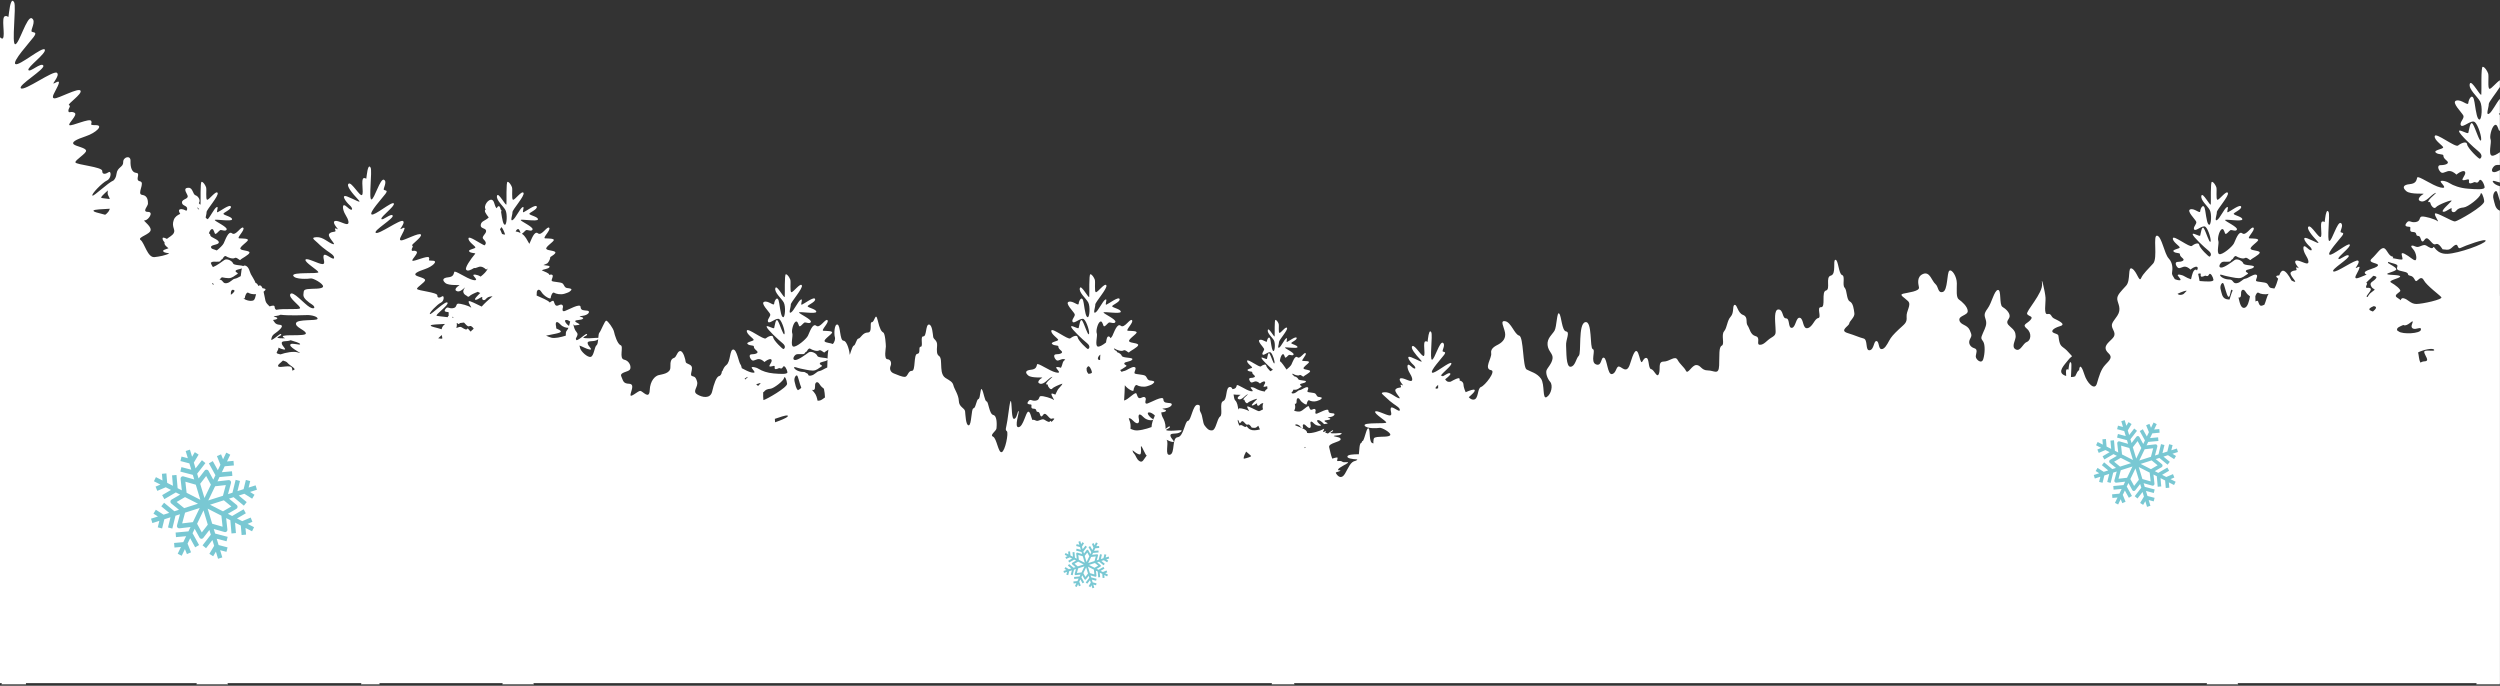 <svg width="1440" height="395" viewBox="0 0 1440 395" fill="none" xmlns="http://www.w3.org/2000/svg">
<rect x="0" y="0" width="1440" height="395" fill="#333333" stroke="none"/>
<path d="M1440 169.33C1440 169.33 1440 169.837 1439.93 170.587V121.361C1437.09 120.345 1436.93 116.891 1436.25 114.607C1435.53 112.233 1436.96 109.738 1437.91 110.096C1438.44 110.295 1439.16 113.247 1439.93 115.85V107.271C1437.99 106.77 1436.4 105.764 1435.89 104.752C1435.24 103.445 1438.16 104.72 1439.93 105.125V97.954C1438.55 98.721 1437.27 99.25 1436.48 99.163C1434.34 98.928 1435.65 96.314 1437.08 95.361C1437.68 94.96 1438.8 94.966 1439.94 95.003V87.661C1438.08 88.987 1436.26 89.914 1435.3 89.659C1433.04 89.065 1435.3 81.82 1434.58 80.277C1433.88 78.734 1435.06 73.743 1436.6 72.316C1438.15 70.891 1438.74 73.386 1439.33 74.928C1439.46 75.269 1439.68 75.364 1439.94 75.312V66.137C1439.6 65.888 1439.37 65.679 1439.33 65.542C1439.3 65.407 1439.54 65.341 1439.94 65.316V56.963C1438.04 58.919 1435.42 64.598 1433.64 65.542C1431.62 66.614 1433.64 61.623 1433.52 59.961C1433.44 58.824 1437.62 53.812 1439.94 50.104V46.229C1438.02 47.342 1434.97 51.261 1433.99 51.169C1432.69 51.052 1433.75 43.807 1433.16 42.264C1432.57 40.719 1431.26 38.582 1430.07 38.465C1428.89 38.346 1429.48 52.48 1429.24 54.38C1429.01 56.279 1423.43 45.235 1422.59 48.322C1421.76 51.412 1426.99 55.567 1428.53 58.419C1430.07 61.27 1429.48 68.99 1428.17 68.874C1426.87 68.753 1426.27 65.19 1425.32 58.896C1424.37 52.601 1421.88 57.114 1421.76 59.255C1421.64 61.393 1417.73 56.997 1414.76 57.951C1411.79 58.9 1418.2 64.956 1418.91 66.618C1419.62 68.284 1416.42 70.541 1417.49 72.201C1418.56 73.865 1423.42 68.757 1425.44 70.302C1427.46 71.845 1429.83 79.802 1429 80.873C1428.17 81.941 1425.92 73.982 1424.37 71.489C1422.83 68.994 1422.12 75.408 1421.76 76.475C1421.4 77.547 1416.18 73.982 1416.42 75.648C1416.65 77.31 1424.61 84.792 1427.58 87.168C1430.54 89.544 1429 91.208 1428.41 91.447C1427.81 91.681 1421.28 85.269 1421.05 83.13C1420.81 80.993 1417.37 82.535 1415.83 83.842C1414.28 85.15 1402.88 76.004 1402.41 78.378C1401.93 80.754 1407.28 83.959 1407.28 84.911C1407.28 85.86 1401.46 86.454 1403 87.88C1404.55 89.307 1407.4 88.474 1407.4 89.657C1407.4 90.85 1407.99 91.327 1409.53 92.757C1411.07 94.176 1408.58 95.125 1405.85 95.125C1403.12 95.125 1404.9 98.692 1406.21 99.399C1407.51 100.113 1409.3 98.214 1411.31 98.54C1413.33 98.865 1414.87 100.59 1414.87 100.59L1415.83 99.876C1416.77 99.165 1419.62 97.62 1419.98 99.282C1420.33 100.946 1417.13 103.797 1418.91 103.797C1420.69 103.797 1422.47 102.37 1422.12 104.392C1421.76 106.412 1424.01 105.461 1424.96 104.984C1425.92 104.511 1426.86 106.173 1427.93 104.153C1429 102.135 1430.9 105.94 1431.14 107.724C1431.37 109.505 1425.91 109.026 1421.4 108.672C1416.89 108.316 1413.09 106.891 1410.84 105.465C1408.58 104.04 1405.38 103.686 1405.85 104.756C1406.33 105.825 1410.25 109.028 1405.61 107.962C1400.99 106.893 1392.79 100.837 1392.32 102.262C1391.85 103.686 1391.85 105.706 1388.05 106.062C1384.25 106.422 1383.54 107.962 1386.03 110.1C1388.52 112.237 1397.07 111.171 1395.88 111.766C1394.7 112.36 1391.49 114.969 1394.34 115.921C1397.19 116.872 1400.27 112.237 1402.53 111.261C1404.79 110.289 1400.04 113.543 1398.97 115.446C1397.9 117.345 1399.68 115.565 1399.92 116.987C1400.15 118.414 1402.05 120.788 1403.12 119.363C1404.19 117.935 1413.09 114.496 1412.03 115.798C1410.95 117.104 1405.61 121.619 1407.28 121.975C1408.94 122.333 1412.62 118.651 1412.14 120.43C1411.67 122.212 1413.57 122.806 1414.64 121.5C1415.7 120.196 1416.77 119.719 1419.15 119.48C1421.52 119.246 1428.41 113.897 1428.77 111.879C1429.12 109.859 1430.66 113.183 1430.9 115.917C1431.14 118.651 1415.59 127.447 1414.04 127.564C1412.5 127.681 1403 121.862 1402.53 123.051C1402.05 124.238 1405.5 128.513 1403.95 127.326C1402.41 126.137 1396.95 124.596 1395.05 124.715C1393.16 124.83 1394.58 127.445 1391.37 127.918C1388.17 128.395 1387.81 126.258 1386.15 128.395C1384.49 130.533 1386.62 130.533 1387.93 130.65C1389.23 130.771 1386.98 133.62 1389.83 133.62C1392.68 133.62 1391.01 135.877 1392.79 135.877C1394.57 135.877 1394.1 138.728 1395.29 139.086C1396.48 139.442 1396.83 135.4 1399.44 138.33C1402.05 141.263 1402.05 140.865 1403.48 140.507C1404.9 140.151 1406.92 143.599 1406.92 143.599L1409.3 143.834C1411.67 144.072 1412.5 141.933 1414.28 141.102C1416.06 140.269 1415.35 143.834 1417.37 142.766C1419.39 141.696 1432.21 136.943 1431.73 138.728C1431.26 140.509 1416.18 145.975 1409.65 146.212C1403.12 146.45 1402.17 141.225 1401.58 142.412C1400.99 143.601 1399.44 142.651 1397.55 141.456C1395.65 140.259 1393.39 143.007 1391.49 142.058C1389.59 141.104 1387.69 141.104 1389.83 143.364C1391.96 145.619 1392.32 149.902 1391.13 149.902C1389.94 149.902 1388.05 147.764 1385.08 146.219C1382.11 144.679 1383.89 147.764 1383.85 149.19C1383.83 149.955 1380.84 149.184 1378.13 148.687C1378.57 148.251 1378.67 147.899 1377.91 147.74C1375.56 147.245 1374.69 142.903 1372.83 142.903C1370.97 142.903 1369.11 146.251 1366.13 148.981C1363.16 151.711 1370.84 151.337 1369.6 153.073C1368.36 154.81 1361.3 155.554 1362.17 157.415C1362.33 157.757 1362.7 157.998 1363.18 158.176C1360.75 159.163 1358.09 160.403 1357.28 160.314C1355.75 160.145 1357.53 157.858 1358.61 155.486C1359.68 153.115 1358.89 153.453 1357.28 154.296C1355.67 155.146 1359.73 151.248 1358.29 150.148C1356.85 149.047 1345.51 157.433 1343.98 156.329C1342.46 155.23 1353.72 148.707 1352.87 147.265C1352.03 145.824 1347.54 150.146 1346.95 149.047C1346.35 147.943 1354.23 142.354 1353.47 140.913C1352.71 139.47 1343.22 147.605 1341.78 146.675C1340.34 145.744 1347.45 138.034 1349.02 135.917C1350.59 133.801 1349.07 134.223 1348.3 133.801C1347.54 133.376 1350.25 129.564 1348.3 128.461C1346.35 127.361 1343.22 138.797 1341.7 138.797C1340.18 138.797 1342.21 123.886 1341.28 122.109C1340.35 120.331 1339.67 122.618 1339.24 126.005C1338.82 129.395 1339.24 127.188 1337.63 127.612C1336.02 128.037 1337.8 135.237 1336.78 136.426C1335.77 137.609 1331.28 129.479 1329.76 130.497C1328.23 131.511 1331.79 135.748 1334.59 138.71C1337.38 141.676 1332.64 138.627 1329 137.273C1325.36 135.913 1328.24 140.064 1330.27 141.833C1332.3 143.601 1331.96 145.657 1328.91 142.776C1325.87 139.895 1326.46 144.301 1328.06 146.844C1329.68 149.385 1330.35 151.84 1328.75 151.757C1327.13 151.671 1323.32 149.299 1322.23 150.315C1321.12 151.333 1324.68 154.805 1324 154.469C1323.33 154.129 1322.06 153.449 1322.73 154.89C1323.41 156.329 1321.12 155.23 1319.6 156.755C1318.08 158.282 1323.83 162.936 1321.46 162.26C1320.96 162.117 1320.44 161.849 1319.89 161.537C1318.29 158.507 1316.49 156.009 1315.1 155.932C1314.1 155.876 1313.43 157.025 1312.85 158.626C1310.32 158.761 1311.01 159.463 1312.23 160.519C1311.62 162.491 1311 164.676 1310.05 166.187C1309.59 166.07 1309 165.996 1308.37 165.923C1306.73 165.728 1306.73 163.99 1305.67 163.215C1304.61 162.443 1300.26 162.443 1299.58 161.863C1298.91 161.284 1301.13 158.576 1299.49 158.19C1297.84 157.803 1294.95 160.314 1293.31 160.511C1291.67 160.703 1290.79 162.731 1288.38 163.119C1285.96 163.505 1286.54 160.992 1284.13 160.992C1281.71 160.992 1279.4 159.831 1278.81 158.674C1278.24 157.512 1281.14 158.866 1282.49 159.055C1283.84 159.252 1287.32 160.218 1289.54 160.218C1291.76 160.218 1292.82 158.864 1294.37 157.996C1295.91 157.125 1293.41 157.125 1293.6 156.061C1293.79 154.999 1297.46 155.19 1298.23 153.838C1299.01 152.486 1292.63 153.162 1292.15 151.713C1291.67 150.263 1288.58 148.717 1287.13 149.78C1285.68 150.842 1281.04 154.319 1279.3 154.127C1277.56 153.934 1278.63 151.808 1279.78 151.033C1280.94 150.261 1284.42 151.323 1284.9 150.261C1285.39 149.198 1285.96 149.585 1286.26 148.906C1286.54 148.232 1287.42 147.07 1288.19 147.651C1288.96 148.232 1291.96 149.391 1293.11 148.617C1294.27 147.842 1296.01 150.357 1296.4 149.679C1296.78 149.003 1301.52 146.776 1301.61 145.52C1301.71 144.263 1297.07 144.456 1296.4 143.394C1295.72 142.333 1300.07 139.625 1300.65 138.465C1301.23 137.306 1297.56 137.404 1295.72 137.306C1293.89 137.211 1299.2 132.473 1298.04 131.218C1296.88 129.96 1293.69 136.145 1291.57 134.406C1289.46 132.668 1287.71 138.271 1286.74 140.205C1285.77 142.138 1280.17 146.874 1278.34 146.39C1276.5 145.907 1278.34 140.01 1277.76 138.756C1277.18 137.499 1278.14 133.439 1279.4 132.278C1280.65 131.119 1281.14 133.149 1281.62 134.404C1282.1 135.66 1283.94 132.954 1284.71 132.568C1285.49 132.183 1288 133.63 1288.48 132.181C1288.96 130.731 1281.81 127.542 1281.62 126.767C1281.43 125.993 1291.38 127.831 1291.57 126.381C1291.77 124.932 1287.13 124.063 1286.65 123.29C1286.16 122.514 1291.38 120.774 1290.9 119.037C1290.41 117.297 1284.62 121.741 1283.34 122.226C1282.06 122.709 1284.23 118.554 1282.69 119.327C1281.14 120.1 1278.63 125.898 1276.98 126.767C1275.34 127.638 1276.98 123.578 1276.89 122.226C1276.79 120.87 1284.13 112.752 1283.26 111.112C1282.39 109.47 1278.34 115.172 1277.27 115.072C1276.21 114.977 1277.08 109.08 1276.6 107.823C1276.12 106.567 1275.06 104.827 1274.09 104.732C1273.12 104.634 1273.6 116.134 1273.41 117.683C1273.22 119.228 1268.68 110.241 1268 112.754C1267.32 115.269 1271.58 118.651 1272.83 120.969C1274.09 123.29 1273.6 129.572 1272.54 129.477C1271.48 129.377 1270.99 126.479 1270.22 121.357C1269.45 116.235 1267.42 119.908 1267.32 121.647C1267.23 123.387 1264.04 119.81 1261.62 120.586C1259.21 121.359 1264.43 126.286 1265 127.64C1265.59 128.996 1262.98 130.829 1263.85 132.181C1264.72 133.535 1268.68 129.379 1270.32 130.636C1271.96 131.892 1273.89 138.368 1273.22 139.239C1272.54 140.108 1270.71 133.632 1269.45 131.602C1268.19 129.572 1267.61 134.791 1267.32 135.66C1267.03 136.531 1262.78 133.63 1262.98 134.986C1263.17 136.34 1269.64 142.426 1272.06 144.36C1274.47 146.295 1273.21 147.647 1272.73 147.842C1272.25 148.035 1266.94 142.816 1266.74 141.076C1266.55 139.336 1263.75 140.593 1262.49 141.657C1261.24 142.72 1251.96 135.278 1251.58 137.211C1251.19 139.145 1255.53 141.752 1255.53 142.527C1255.53 143.299 1250.8 143.784 1252.06 144.943C1253.32 146.104 1255.63 145.426 1255.63 146.392C1255.63 147.359 1256.11 147.75 1257.37 148.913C1258.63 150.069 1256.6 150.842 1254.38 150.842C1252.16 150.842 1253.6 153.745 1254.66 154.321C1255.73 154.902 1257.18 153.357 1258.82 153.622C1260.46 153.886 1261.72 155.29 1261.72 155.29L1262.49 154.709C1263.26 154.129 1265.58 152.872 1265.87 154.226C1265.97 154.681 1265.73 155.246 1265.44 155.795C1265.21 155.433 1264.97 155.22 1264.68 155.268C1263.24 155.508 1262.67 158.093 1262.03 160.88C1260.57 160.411 1259.35 159.833 1258.43 159.254C1256.6 158.095 1253.99 157.805 1254.38 158.676C1254.76 159.546 1257.95 162.153 1254.18 161.284C1253.73 161.179 1253.23 161.012 1252.7 160.805C1251.8 159.121 1250.87 158.463 1251.12 156.92C1251.45 154.936 1251.62 151.462 1249.14 148.816C1246.66 146.172 1245.17 136.249 1242.52 135.752C1239.88 135.255 1243.02 148.651 1240.21 151.794C1237.4 154.936 1234.43 157.582 1233.27 160.23C1232.11 162.875 1230.95 156.425 1228.14 154.773C1225.33 153.117 1227.48 161.387 1224.67 164.529C1221.86 167.672 1219.22 169.986 1219.55 172.488C1219.88 174.985 1222.19 177.925 1219.55 181.894C1216.9 185.864 1215.41 186.526 1217.23 190C1219.05 193.473 1217.23 194.465 1214.75 196.946C1212.27 199.428 1212.11 201.245 1214.59 203.561C1217.07 205.877 1215.08 207.53 1212.6 210.176C1210.13 212.824 1209.13 216.461 1207.81 220.926C1206.49 225.392 1202.02 220.266 1200.7 215.966C1199.38 211.673 1197.9 209.194 1197.56 213.299C1196.9 213.283 1196.09 214.999 1195.3 216.755C1194.6 217.071 1193.78 217.206 1192.87 217.166C1192.96 214.085 1193.36 209.774 1192.97 209.013C1192.33 207.804 1191.87 209.361 1191.58 211.663C1191.29 213.967 1191.58 212.466 1190.49 212.755C1189.8 212.936 1190.02 214.93 1190.11 216.59C1189.73 216.453 1189.35 216.315 1188.96 216.131C1184.83 214.146 1189.13 210.176 1191.44 207.2C1193.76 204.221 1194.42 206.372 1191.44 202.901C1188.47 199.428 1186.98 200.253 1186.15 196.614C1185.33 192.978 1186.48 192.978 1183.51 191.984C1180.53 190.992 1182.68 189.008 1186.65 187.848C1190.62 186.693 1184.83 184.375 1183.01 183.383C1181.2 182.391 1181.69 180.407 1179.38 180.902C1177.06 181.399 1178.39 174.619 1178.22 171.476C1178.05 168.336 1175.58 157.914 1176.23 163.372C1176.89 168.829 1166.65 179.414 1167.64 180.902C1168.63 182.391 1171.61 182.061 1169.47 184.375C1167.33 186.693 1164.5 186.856 1167.48 189.338C1170.45 191.819 1169.79 196.119 1167.48 196.946C1165.16 197.772 1163.84 202.734 1161.03 201.245C1158.22 199.756 1161.19 195.787 1161.03 193.638C1160.86 191.489 1160.7 190.497 1157.56 187.848C1154.42 185.206 1157.56 184.047 1157.56 182.061C1157.56 180.075 1155.41 177.925 1153.42 176.768C1151.44 175.611 1152.93 166.68 1150.78 167.01C1148.63 167.344 1147.31 174.452 1144.83 177.76C1142.35 181.069 1143.18 181.894 1143.84 184.375C1144.5 186.856 1143.67 188.512 1142.18 191.819C1140.7 195.129 1141.19 194.962 1142.35 196.779C1143.5 198.601 1143.34 203.726 1142.35 206.87C1141.36 210.009 1138.05 207.035 1138.05 205.38C1138.05 203.726 1139.54 201.245 1137.22 200.585C1134.91 199.923 1133.59 197.772 1134.58 195.622C1135.57 193.473 1136.07 193.473 1134.58 190.165C1133.09 186.856 1129.29 187.353 1128.63 184.542C1127.96 181.729 1133.59 181.731 1133.42 179.084C1133.26 176.436 1129.95 173.627 1128.3 172.488C1126.65 171.348 1127.14 167.177 1127.14 163.207C1127.14 159.236 1124.33 154.938 1122.84 155.93C1121.35 156.922 1122.02 167.342 1119.04 168.169C1116.06 168.994 1116.72 165.193 1114.74 163.537C1112.76 161.884 1111.6 156.262 1107.8 157.749C1104 159.238 1104.82 163.207 1105.32 165.521C1105.81 167.839 1098.87 168.499 1096.23 169.161C1093.58 169.819 1096.89 171.311 1099.04 173.46C1101.19 175.611 1097.88 179.084 1098.21 182.558C1098.54 186.031 1096.89 186.691 1093.75 189.668C1090.61 192.646 1089.28 194.133 1088.13 196.284C1086.97 198.436 1085.48 201.245 1083.66 201.08C1081.85 200.915 1082.51 196.614 1080.85 196.449C1079.2 196.284 1079.53 201.412 1076.89 201.742C1074.24 202.074 1076.06 195.622 1073.41 194.962C1070.77 194.298 1068.95 193.306 1064.16 191.819C1059.36 190.33 1064.98 187.848 1065.15 186.359C1065.31 184.872 1068.46 182.723 1068.12 180.407C1067.79 178.092 1067.46 174.619 1065.48 173.627C1063.5 172.635 1063.99 167.177 1062.5 165.688C1061.02 164.199 1063 159.071 1061.02 158.411C1059.03 157.749 1058.87 149.48 1057.21 149.643C1055.56 149.81 1057.88 157.914 1054.57 158.741C1051.26 159.568 1054.57 166.68 1051.76 167.342C1048.95 168.002 1051.76 177.096 1048.95 176.933C1046.14 176.766 1049.45 182.888 1047.3 183.216C1045.15 183.546 1044.16 188.345 1041.18 189.004C1038.2 189.668 1039.03 183.546 1036.72 183.049C1034.4 182.554 1034.4 188.674 1032.09 188.841C1029.78 189.006 1031.1 183.383 1028.78 183.383C1026.47 183.383 1027.3 178.422 1024.48 178.255C1021.67 178.088 1022.5 184.872 1022.67 188.508C1022.83 192.147 1023.16 192.811 1020.35 194.461C1017.54 196.117 1016.22 198.597 1013.74 198.597C1011.26 198.597 1014.4 194.461 1011.26 193.636C1008.12 192.811 1007.95 189.338 1006.63 187.514C1005.31 185.697 1007.13 182.554 1003.99 181.399C1000.85 180.24 1000.68 175.444 999.192 175.607C997.703 175.774 999.027 180.073 996.879 182.391C994.731 184.705 994.896 188.674 993.077 190.825C991.257 192.976 993.572 198.269 991.754 199.094C989.933 199.919 990.472 204.677 990.224 210.506C989.975 216.337 987.372 213.359 983.652 213.359C979.932 213.359 979.685 210.257 977.08 210.257C974.475 210.257 972.243 215.84 971.128 213.608C970.014 211.375 967.78 210.009 966.294 207.281C964.805 204.551 961.705 208.273 958.233 208.273C954.762 208.273 956.622 212.615 955.505 215.343C954.388 218.073 952.902 212.987 951.042 212.615C949.182 212.242 950.173 205.669 947.942 206.166C945.71 206.661 945.958 211.872 944.222 205.295C942.487 198.72 940.752 203.684 938.89 209.639C937.032 215.592 934.301 211.375 932.567 211.126C930.832 210.878 931.078 214.973 928.475 215.469C925.87 215.966 925.746 206.661 923.886 206.042C922.026 205.422 922.772 211.252 919.298 209.888C915.826 208.526 919.298 201.577 917.44 201.08C915.578 200.585 917.317 184.582 913.098 185.574C908.883 186.566 910.989 203.436 909.38 204.925C907.768 206.412 907.396 211.003 904.668 211.252C901.94 211.5 902.313 202.569 902.065 199.096C901.818 195.622 904.545 191.28 902.065 190.908C899.587 190.538 899.461 182.101 898.098 180.613C896.733 179.124 896.733 188.304 895.37 190.536C894.009 192.769 891.03 194.879 891.403 198.722C891.777 202.569 894.752 203.684 894.255 206.661C893.76 209.639 891.28 211.872 890.785 213.359C890.288 214.848 891.157 217.95 892.894 219.934C894.629 221.92 893.553 227.048 890.909 228.7C888.266 230.354 889.917 221.423 887.602 218.117C885.287 214.81 881.652 214.148 879.339 212.824C877.026 211.5 877.684 193.97 875.041 193.308C872.396 192.648 870.412 185.699 867.106 185.039C863.799 184.377 866.197 188.097 866.857 191.405C867.517 194.714 865.784 196.863 863.137 198.352C861.681 199.171 858.332 200.507 858.922 203.561C859.403 206.05 854.459 212.492 858.922 213.236C861.861 213.727 855.367 222.085 853.054 222.912C850.743 223.739 851.895 230.189 848.591 230.189C847.643 230.189 846.78 229.623 846.025 228.783C847.474 227.455 849.877 225.503 849.4 224.656C849.01 223.962 846.588 224.91 844.215 225.899C843.424 224.169 842.969 222.393 842.969 221.59C842.969 220.499 842.24 219.483 840.706 219.151C840.87 218.65 840.87 218.198 840.517 217.93C839.972 217.512 837.909 218.546 835.553 219.858C833.683 220.222 833.003 219.423 832.413 218.475C834.225 217.045 835.71 215.749 835.394 215.208C834.829 214.246 832.546 215.999 831.058 216.745C830.911 216.636 830.754 216.538 830.571 216.461C830.31 216.349 830.084 216.353 829.875 216.429C830.708 214.785 836.602 210.422 835.956 209.202C835.237 207.84 826.272 215.53 824.911 214.647C823.548 213.769 830.273 206.482 831.753 204.48C833.232 202.478 831.793 202.879 831.073 202.478C830.35 202.076 832.914 198.473 831.073 197.432C829.231 196.392 826.27 207.202 824.83 207.202C823.389 207.202 825.307 193.107 824.428 191.427C823.548 189.747 822.908 191.906 822.507 195.111C822.107 198.314 822.507 196.229 820.988 196.63C819.464 197.032 821.147 203.838 820.188 204.959C819.226 206.076 814.985 198.392 813.544 199.354C812.104 200.312 815.464 204.317 818.107 207.118C820.748 209.921 816.263 207.039 812.825 205.758C809.383 204.474 812.105 208.398 814.023 210.071C815.949 211.741 815.627 213.683 812.745 210.959C809.866 208.237 810.422 212.401 811.945 214.804C813.465 217.206 814.105 219.528 812.584 219.447C811.062 219.367 807.463 217.125 806.422 218.087C805.381 219.045 808.743 222.33 808.103 222.012C807.463 221.69 806.261 221.047 806.903 222.409C807.541 223.771 805.379 222.731 803.94 224.173C802.499 225.616 807.942 230.014 805.703 229.376C803.461 228.736 800.9 225.773 797.621 225.932C794.34 226.091 796.581 227.217 798.179 228.817C799.783 230.418 801.299 231.619 802.742 232.66C804.182 233.7 806.664 235.06 806.263 236.345C805.864 237.623 801.782 233.541 801.14 234.983C800.502 236.424 802.424 239.307 800.502 239.307C798.58 239.307 792.581 235.863 792.098 237.144C791.619 238.424 798.179 242.265 798.501 243.309C798.821 244.349 785.214 243.069 786.015 245.069C786.816 247.071 793.7 246.671 794.743 246.431C795.783 246.192 800.985 248.996 800.824 250.435C800.665 251.876 795.463 251.397 793.221 251.719C790.979 252.041 791.301 252.6 791.059 254.441C791.019 254.741 791.083 255.046 791.184 255.348C791.14 255.348 791.111 255.33 791.061 255.332C788.086 255.499 789.572 247.395 788.251 246.731C787.174 246.192 786.425 251.467 785.113 253.89C784.893 253.914 784.704 253.998 784.577 254.201C784.465 254.378 784.441 254.574 784.449 254.783C784.342 254.877 784.233 254.954 784.118 255.002C782.945 255.491 783.04 258.861 782.701 261.646C779.412 261.662 776.133 261.829 776.093 263.006C776.057 263.999 778.681 264.45 781.87 264.633C781.602 265.05 781.264 265.343 780.811 265.42C777.836 265.917 776.844 269.225 774.696 272.864C772.842 276.005 770.865 274.705 769.72 272.908C769.655 272.768 769.585 272.635 769.504 272.524C768.941 271.752 771.393 271.896 771.954 271.122C772.514 270.351 770.761 271.544 770.761 270.492C770.761 269.44 776.014 267.199 776.435 266.496C776.856 265.796 774.122 266.639 773.281 266.007C772.441 265.376 771.6 265.516 771.6 265.516L770.551 265.585C769.502 265.655 771.109 263.553 770.13 263.482C769.732 263.454 768.633 263.782 767.375 264.165C766.551 262.159 766.012 259.183 765.601 257.642C764.939 255.163 772.214 254.666 772.214 253.014C772.214 251.888 770.374 251.821 768.212 251.226C768.742 250.538 771.038 251.189 772.441 250.091C774.05 248.831 770.199 249.811 767.397 249.6C764.595 249.391 768.097 248.759 767.888 247.99C767.707 247.325 766.284 248.781 764.865 249.739C764.333 249.435 763.826 249.334 763.341 249.393C763.425 249.228 763.516 249.059 763.615 248.9C764.174 247.99 763.125 248.62 762.284 248.831C761.441 249.039 763.683 246.236 762.284 247.147C760.881 248.057 755.277 249.948 753.037 249.387C752.974 249.371 752.9 249.343 752.833 249.326C752.863 249.242 752.888 249.157 752.873 249.045C752.63 247.327 748.934 246.156 746.094 244.993C745.768 243.965 748.081 244.46 748.972 245.675C749.955 247.007 750.796 246.586 750.514 245.886C750.231 245.184 750.375 243.222 752.475 245.395C754.576 247.568 755.275 246.166 754.927 244.693C754.574 243.222 754.856 241.82 756.748 243.852C758.639 245.886 761.791 245.254 760.672 244.693C759.552 244.132 757.729 241.959 759.2 241.959C760.67 241.959 762.636 244.272 762.636 244.272L764.245 244.063C765.857 243.852 762.842 243.083 762.914 242.452C762.983 241.82 765.646 242.17 766.207 241.399C766.765 240.627 763.051 240.558 765.784 240.277C768.516 239.995 769.428 238.315 768.027 238.104C766.626 237.893 765.225 238.174 765.158 236.49C765.086 234.808 759.903 237.822 758.57 238.243C757.24 238.663 757.66 237.192 757.799 236.701C757.94 236.211 757.66 235.018 756.118 235.79C754.576 236.563 754.434 235.368 753.948 234.179C753.457 232.987 750.373 236.913 748.55 237.052C747.326 237.146 746.221 236.883 745.401 236.535C745.778 235.852 746.305 235.044 745.931 233.167C745.889 232.955 745.828 232.774 745.776 232.577C747.054 232.875 746.804 231.211 746.871 230.392C746.941 229.551 747.781 228.569 748.833 230.322C749.882 232.076 752.686 233.547 752.686 232.776C752.686 232.004 753.455 230.112 754.154 230.603C754.854 231.092 756.889 231.513 758.427 231.02C759.967 230.531 760.531 230.32 761.159 229.621C761.789 228.921 760.74 228.78 759.55 228.64C758.355 228.499 758.355 227.239 757.586 226.676C756.815 226.117 753.663 226.117 753.173 225.696C752.684 225.276 754.295 223.312 753.101 223.034C751.911 222.751 749.81 224.572 748.618 224.716C747.428 224.855 746.798 226.328 745.045 226.608C744.443 226.704 744.103 226.545 743.837 226.302C744.351 225.714 744.902 225.052 744.985 224.445C745.301 224.481 745.609 224.505 745.885 224.505C747.499 224.505 748.27 223.523 749.389 222.89C750.512 222.26 748.689 222.26 748.831 221.489C748.968 220.717 751.633 220.859 752.191 219.876C752.751 218.896 748.129 219.385 747.777 218.333C747.539 217.616 746.42 216.88 745.399 216.723C745.101 216.262 744.689 215.81 744.194 215.419C744.419 215.268 744.667 215.214 744.904 215.391C745.464 215.812 747.636 216.653 748.477 216.091C749.319 215.53 750.581 217.353 750.862 216.862C751.14 216.371 754.57 214.755 754.641 213.844C754.713 212.934 751.348 213.073 750.862 212.303C750.369 211.532 753.52 209.57 753.944 208.729C754.361 207.887 751.7 207.957 750.369 207.887C749.037 207.818 752.888 204.382 752.05 203.472C751.209 202.559 748.898 207.044 747.362 205.782C745.824 204.521 744.554 208.585 743.855 209.989C743.505 210.687 742.32 211.89 741.057 212.878C740.19 211.753 739.475 210.371 737.99 208.689C737.682 208.341 737.432 208.12 737.221 208.001C737.267 206.746 737.835 204.883 738.531 204.239C739.441 203.398 739.793 204.869 740.14 205.78C740.492 206.691 741.824 204.73 742.384 204.45C742.942 204.17 744.765 205.221 745.115 204.168C745.466 203.118 740.28 200.804 740.14 200.241C740.003 199.68 747.217 201.012 747.358 199.961C747.497 198.909 744.135 198.279 743.785 197.718C743.433 197.157 747.217 195.895 746.867 194.634C746.515 193.372 742.312 196.595 741.384 196.946C740.454 197.296 742.032 194.282 740.911 194.843C739.793 195.402 737.97 199.607 736.778 200.239C735.588 200.871 736.778 197.927 736.711 196.946C736.639 195.962 741.963 190.075 741.333 188.884C740.703 187.693 737.76 191.831 736.991 191.757C736.22 191.688 736.85 187.411 736.5 186.5C736.15 185.588 735.379 184.325 734.678 184.258C733.978 184.188 734.328 192.527 734.189 193.65C734.048 194.773 730.757 188.252 730.264 190.075C729.773 191.898 732.857 194.35 733.769 196.032C734.678 197.716 734.328 202.273 733.557 202.203C732.786 202.132 732.436 200.03 731.876 196.314C731.317 192.6 729.845 195.264 729.771 196.527C729.702 197.789 727.388 195.195 725.638 195.755C723.887 196.316 727.671 199.891 728.09 200.871C728.511 201.855 726.619 203.185 727.249 204.166C727.879 205.146 730.753 202.132 731.943 203.042C733.136 203.955 734.534 208.649 734.044 209.283C733.555 209.911 732.223 205.215 731.315 203.746C730.403 202.275 729.98 206.056 729.771 206.687C729.563 207.319 726.48 205.215 726.619 206.2C726.759 207.178 731.438 211.58 733.197 212.989C732.698 213.248 732.194 213.53 731.697 213.85C730.59 212.711 729.427 211.299 729.352 210.615C729.213 209.353 727.178 210.263 726.27 211.037C725.358 211.808 718.633 206.41 718.353 207.812C718.072 209.214 721.224 211.104 721.224 211.667C721.224 212.226 717.792 212.578 718.7 213.419C719.613 214.262 721.294 213.769 721.294 214.468C721.294 215.168 721.645 215.453 722.556 216.296C723.468 217.135 721.997 217.693 720.384 217.693C718.77 217.693 719.823 219.801 720.592 220.216C721.363 220.638 722.415 219.516 723.607 219.709C724.799 219.902 725.711 220.918 725.711 220.918L726.27 220.497C726.828 220.075 728.511 219.165 728.72 220.147C728.931 221.127 727.039 222.811 728.09 222.811C729.141 222.811 730.191 221.968 729.98 223.161C729.922 223.487 729.986 223.674 730.111 223.779C729.378 224.308 728.678 224.861 728.533 225.545C726.333 225.227 724.477 224.525 723.327 223.795C721.995 222.954 720.105 222.745 720.384 223.376C720.666 224.006 722.977 225.897 720.242 225.268C717.512 224.638 712.677 221.063 712.399 221.904C712.121 222.741 712.115 223.922 709.907 224.141C709.603 223.368 709.15 222.857 708.397 222.904C705.752 223.067 707.073 230.014 704.593 231.006C702.113 231.998 704.593 238.615 702.775 239.937C700.959 241.261 700.46 247.546 698.312 247.876C696.163 248.208 695.005 246.552 693.848 245.065C692.692 243.576 692.857 239.607 691.533 237.458C690.212 235.307 692.362 233.156 689.715 233.156C687.068 233.156 686.078 242.254 684.26 242.419C682.442 242.584 681.78 251.515 678.308 251.847C674.837 252.177 676.987 261.273 673.845 261.935C670.703 262.595 673.348 255.155 672.027 253.499C671.981 253.441 671.953 253.368 671.913 253.304C673.062 253.843 674.268 254.39 675.218 254.535C677.73 254.918 674.252 252.698 674.155 250.862C674.058 249.023 677.919 250.477 680.144 248.735C682.366 246.995 677.052 248.349 673.189 248.057C669.326 247.767 674.155 246.898 673.863 245.836C673.686 245.184 672.637 246.023 671.341 247.033C671.353 246.753 671.365 246.48 671.365 246.222C671.365 243.908 670.54 241.756 669.549 240.1C669.237 239.579 669.042 238.637 668.867 237.563C669.936 237.436 671.14 237.305 671.548 236.746C672.321 235.685 667.198 235.587 670.965 235.201C674.733 234.816 675.989 232.497 674.058 232.207C672.126 231.917 670.194 232.303 670.097 229.982C670 227.662 662.85 231.817 661.018 232.398C659.183 232.979 659.76 230.951 659.952 230.273C660.145 229.597 659.76 227.952 657.633 229.016C655.509 230.08 655.314 228.436 654.641 226.793C653.987 225.207 650.008 230.183 647.473 230.704C647.612 227.676 647.928 224.201 647.896 221.898C649.51 224.117 652.902 225.857 652.902 224.857C652.902 223.793 653.963 221.183 654.929 221.863C655.896 222.537 658.696 223.117 660.821 222.437C662.945 221.763 663.718 221.475 664.591 220.507C665.461 219.542 664.01 219.347 662.369 219.153C660.725 218.958 660.725 217.22 659.662 216.445C658.601 215.673 654.253 215.673 653.577 215.093C652.904 214.514 655.123 211.806 653.48 211.421C651.839 211.033 648.941 213.544 647.3 213.741C646.851 213.792 646.461 213.987 646.082 214.244C645.799 213.792 645.495 213.419 645.165 213.16C646.386 212.717 647.252 211.852 648.361 211.226C649.907 210.355 647.395 210.355 647.588 209.291C647.781 208.229 651.453 208.42 652.224 207.068C652.997 205.716 646.622 206.392 646.139 204.943C645.855 204.092 644.671 203.221 643.449 202.851C643.341 202.386 643.109 202.026 642.6 201.899C642.169 201.79 641.845 201.354 641.571 200.746C641.773 200.7 641.98 200.73 642.181 200.881C642.954 201.462 645.948 202.621 647.107 201.847C648.266 201.072 650.004 203.587 650.394 202.909C650.777 202.233 655.511 200.006 655.61 198.75C655.708 197.493 651.069 197.686 650.394 196.624C649.718 195.563 654.062 192.855 654.644 191.696C655.223 190.536 651.552 190.634 649.718 190.536C647.882 190.441 653.194 185.703 652.035 184.449C650.877 183.19 647.689 189.375 645.571 187.636C643.451 185.898 641.7 191.501 640.736 193.435C640.549 193.807 640.189 194.284 639.72 194.803C639.432 194.25 639.087 193.863 638.635 193.793C637.688 193.648 637.352 195.328 637.06 197.271C635.251 198.712 633.284 199.871 632.33 199.621C630.496 199.137 632.33 193.24 631.75 191.986C631.17 190.729 632.135 186.669 633.391 185.508C634.647 184.349 635.13 186.379 635.611 187.634C636.096 188.89 637.932 186.184 638.705 185.799C639.478 185.413 641.988 186.86 642.473 185.411C642.956 183.961 635.808 180.772 635.613 179.997C635.422 179.224 645.37 181.061 645.565 179.611C645.758 178.162 641.12 177.293 640.639 176.52C640.156 175.744 645.37 174.005 644.889 172.267C644.406 170.527 638.61 174.971 637.33 175.456C636.048 175.939 638.224 171.784 636.678 172.557C635.132 173.331 632.62 179.128 630.977 179.997C629.335 180.868 630.977 176.808 630.881 175.456C630.786 174.1 638.127 165.982 637.256 164.342C636.386 162.7 632.33 168.402 631.267 168.302C630.204 168.207 631.072 162.31 630.591 161.053C630.108 159.797 629.047 158.057 628.079 157.962C627.116 157.864 627.597 169.364 627.404 170.913C627.211 172.458 622.67 163.471 621.993 165.984C621.319 168.499 625.568 171.881 626.823 174.199C628.077 176.52 627.596 182.802 626.533 182.707C625.47 182.607 624.987 179.709 624.214 174.587C623.441 169.465 621.412 173.138 621.317 174.877C621.22 176.617 618.03 173.04 615.616 173.816C613.201 174.589 618.418 179.516 618.996 180.87C619.576 182.226 616.969 184.059 617.837 185.411C618.708 186.765 622.668 182.609 624.312 183.866C625.953 185.123 627.883 191.598 627.209 192.469C626.533 193.338 624.697 186.862 623.441 184.832C622.183 182.802 621.605 188.021 621.317 188.89C621.025 189.761 616.774 186.86 616.969 188.216C617.162 189.57 623.634 195.656 626.048 197.591C628.463 199.525 627.207 200.877 626.722 201.072C626.239 201.265 620.925 196.046 620.735 194.306C620.542 192.566 617.74 193.823 616.484 194.887C615.228 195.95 605.954 188.508 605.568 190.441C605.181 192.376 609.529 194.982 609.529 195.757C609.529 196.529 604.795 197.014 606.051 198.173C607.307 199.334 609.626 198.656 609.626 199.623C609.626 200.589 610.109 200.98 611.365 202.144C612.621 203.299 610.594 204.072 608.37 204.072C606.146 204.072 607.597 206.975 608.66 207.551C609.723 208.132 611.172 206.587 612.814 206.852C613.098 206.895 613.362 206.983 613.618 207.084C613.008 207.601 612.317 208.094 612.082 209.174C611.862 210.186 611.506 211.027 611.122 211.848C609.576 211.261 608.072 211.23 608.372 211.906C608.758 212.776 611.945 215.383 608.177 214.514C604.41 213.643 597.745 208.717 597.359 209.876C596.973 211.035 596.974 212.679 593.881 212.969C590.791 213.26 590.211 214.514 592.24 216.254C594.269 217.994 601.224 217.125 600.258 217.61C599.291 218.093 596.683 220.218 599 220.992C601.32 221.765 603.831 217.994 605.668 217.2C607.502 216.409 603.639 219.059 602.77 220.606C601.9 222.151 603.35 220.703 603.541 221.861C603.734 223.022 605.28 224.954 606.148 223.795C606.715 223.04 609.976 221.594 611.949 220.966C611.492 222.431 609.791 223.268 608.893 225.219C608.569 225.92 608.205 226.622 607.883 227.296C606.689 226.771 605.793 226.487 605.668 226.799C605.393 227.481 606.695 229.398 607.049 230.133C607.057 230.243 607.086 230.342 607.112 230.442C607.067 230.442 606.979 230.396 606.824 230.279C605.568 229.312 601.125 228.058 599.579 228.153C598.035 228.249 599.191 230.374 596.584 230.762C593.977 231.149 593.687 229.41 592.333 231.149C590.982 232.889 592.721 232.889 593.782 232.985C594.845 233.082 593.007 235.402 595.328 235.402C597.649 235.402 596.294 237.237 597.741 237.237C599.187 237.237 598.804 239.558 599.769 239.848C600.733 240.138 601.025 236.85 603.15 239.233C605.274 241.617 605.274 241.295 606.435 241.005C606.715 240.935 607.023 241.051 607.331 241.259C606.762 241.997 606.141 242.631 605.67 243.023C605.26 242.512 605.054 242.222 604.889 242.554C604.406 243.52 603.15 242.749 601.606 241.774C600.058 240.802 598.223 243.037 596.677 242.263C595.767 241.808 594.879 241.635 594.636 241.929C593.919 240.275 593.454 237.128 592.339 237.128C590.853 237.128 589.529 245.727 586.719 246.059C583.91 246.391 587.379 236.961 586.719 236.796C586.058 236.631 585.891 240.766 584.239 241.261C582.586 241.758 582.916 234.315 582.419 231.503C581.922 228.69 580.933 237.623 580.265 242.089C579.599 246.554 578.783 247.548 579.939 248.373C581.096 249.198 578.947 259.951 576.962 260.448C574.979 260.945 574.152 252.509 572.002 251.517C569.854 250.524 573.82 248.373 573.985 246.723C574.15 245.075 574.482 239.528 572.127 239.031C569.77 238.536 569.399 231.34 568.284 231.215C567.169 231.092 566.549 225.632 565.558 224.268C564.564 222.906 564.812 229.479 563.572 229.851C562.332 230.225 562.086 235.062 560.721 235.187C559.357 235.309 559.729 244.862 557.992 244.987C556.257 245.111 556.132 238.907 555.886 236.923C555.637 234.939 552.414 234.567 552.289 230.969C552.166 227.372 549.686 224.147 549.189 222.038C548.692 219.93 547.206 219.31 544.6 217.695C541.997 216.085 542.246 211.866 542.122 210.502C541.999 209.138 542.246 205.911 540.882 205.044C539.517 204.174 539.517 202.189 539.766 199.09C540.014 195.988 537.782 195.616 537.534 194.129C537.285 192.64 537.037 186.934 535.054 186.934C533.071 186.934 533.816 193.881 531.831 193.757C529.847 193.634 531.954 199.71 530.342 199.71C528.731 199.71 530.591 203.557 528.359 203.806C526.127 204.054 527.49 213.729 525.259 213.606C523.027 213.482 522.904 217.079 521.167 217.079C519.43 217.079 517.076 215.964 514.844 215.095C512.612 214.224 512.364 212.24 512.984 210.752C513.604 209.263 513.232 207.031 511.124 206.907C509.017 206.784 510.257 200.581 510.257 199.589C510.257 198.597 509.886 192.145 508.769 191.525C507.652 190.904 506.784 189.666 505.544 184.453C504.304 179.243 503.807 185.57 502.195 185.57C500.584 185.57 502.815 191.525 499.84 191.525C496.866 191.525 495.749 194.875 494.509 194.998C493.269 195.121 492.897 198.718 491.78 199.092C490.665 199.465 489.425 205.418 489.425 204.178C489.425 202.937 488.062 196.364 485.831 196.241C483.599 196.117 484.219 187.31 482.359 186.936C480.499 186.562 480.376 192.642 480.87 194.131C481.238 195.231 480.719 197.072 479.726 198.157C478.555 197.539 475.537 197.477 475 196.63C474.325 195.569 478.669 192.861 479.251 191.702C479.829 190.542 476.159 190.64 474.325 190.542C472.488 190.447 477.8 185.709 476.642 184.455C475.483 183.196 472.296 189.381 470.177 187.642C468.057 185.904 466.306 191.507 465.342 193.441C464.375 195.374 458.773 200.11 456.936 199.627C455.102 199.143 456.936 193.246 456.356 191.992C455.776 190.735 456.742 186.675 457.998 185.514C459.253 184.355 459.736 186.385 460.217 187.64C460.702 188.896 462.538 186.19 463.311 185.805C464.084 185.419 466.594 186.866 467.079 185.417C467.562 183.967 460.414 180.778 460.219 180.003C460.028 179.23 469.977 181.067 470.171 179.617C470.364 178.168 465.726 177.299 465.245 176.526C464.762 175.75 469.976 174.011 469.496 172.273C469.013 170.533 463.216 174.977 461.936 175.462C460.654 175.945 462.83 171.79 461.284 172.563C459.738 173.337 457.227 179.134 455.583 180.003C453.942 180.874 455.583 176.814 455.488 175.462C455.392 174.106 462.733 165.988 461.863 164.348C460.992 162.706 456.936 168.408 455.873 168.308C454.81 168.213 455.679 162.316 455.198 161.059C454.715 159.803 453.654 158.063 452.686 157.968C451.722 157.87 452.203 169.37 452.01 170.919C451.817 172.464 447.277 163.477 446.599 165.99C445.925 168.505 450.174 171.887 451.43 174.205C452.684 176.526 452.203 182.808 451.14 182.713C450.077 182.613 449.594 179.715 448.821 174.593C448.048 169.471 446.019 173.144 445.923 174.883C445.826 176.623 442.636 173.046 440.222 173.822C437.807 174.595 443.024 179.522 443.602 180.876C444.182 182.232 441.575 184.065 442.444 185.417C443.314 186.771 447.275 182.615 448.918 183.872C450.559 185.129 452.489 191.604 451.815 192.475C451.14 193.344 449.303 186.868 448.048 184.838C446.79 182.808 446.211 188.027 445.923 188.896C445.631 189.767 441.38 186.866 441.575 188.222C441.768 189.576 448.24 195.662 450.655 197.597C453.069 199.531 451.813 200.883 451.328 201.078C450.846 201.271 445.532 196.052 445.341 194.312C445.148 192.572 442.346 193.829 441.09 194.893C439.834 195.956 430.56 188.514 430.175 190.447C429.787 192.382 434.135 194.988 434.135 195.763C434.135 196.535 429.402 197.02 430.657 198.179C431.913 199.34 434.232 198.662 434.232 199.628C434.232 200.595 434.715 200.986 435.971 202.15C437.227 203.305 435.2 204.078 432.977 204.078C430.753 204.078 432.204 206.981 433.267 207.557C434.33 208.138 435.779 206.593 437.42 206.858C439.061 207.122 440.319 208.526 440.319 208.526L441.092 207.945C441.863 207.365 444.184 206.108 444.473 207.462C444.763 208.816 442.155 211.136 443.602 211.136C445.049 211.136 446.5 209.975 446.209 211.619C445.921 213.262 447.755 212.49 448.528 212.1C449.303 211.715 450.075 213.067 450.943 211.424C451.813 209.782 453.357 212.878 453.552 214.329C453.745 215.777 449.302 215.389 445.629 215.101C441.959 214.81 438.869 213.651 437.034 212.492C435.2 211.333 432.591 211.043 432.977 211.914C433.362 212.784 436.55 215.391 432.782 214.522C431.222 214.16 429.167 213.105 427.263 212.073C427.084 211.162 426.88 210.395 426.562 210.007C425.445 208.643 424.455 201.324 422.347 201.324C420.238 201.324 420.858 208.396 418.378 210.255C417.258 211.096 416.652 212.413 416.167 213.631C415.747 213.926 415.606 214.305 415.72 214.749C415.326 215.725 414.937 216.482 414.287 216.582C412.675 216.83 411.187 221.173 410.195 225.513C409.203 229.855 404.492 228.986 401.515 227.125C398.54 225.264 402.383 222.908 401.515 219.805C400.648 216.703 399.78 217.077 398.54 216.58C397.3 216.085 398.788 213.604 398.54 211.619C398.292 209.635 395.068 209.756 394.943 208.394C394.82 207.031 393.58 202.191 391.843 202.191C390.106 202.191 389.735 205.665 388.246 206.162C386.76 206.657 386.015 207.774 386.14 211.496C386.263 215.218 381.18 215.59 379.32 216.087C377.462 216.582 374.485 219.063 374.236 224.769C373.988 230.475 370.145 225.143 368.782 225.143C367.418 225.143 362.955 229.485 363.166 227.376C363.378 225.266 365.807 221.173 362.335 221.047C358.863 220.924 358.987 219.312 357.872 216.83C356.755 214.349 361.84 214.349 362.832 212.862C363.823 211.373 362.583 207.774 359.483 207.156C356.383 206.536 359.36 199.465 357.5 198.843C355.64 198.223 354.028 192.89 353.657 191.028C353.285 189.169 350.062 184.701 349.194 184.701C348.325 184.701 346.093 190.779 345.227 191.648C344.849 192.026 344.73 193.274 344.613 194.63C343.532 194.431 340.164 195.018 337.489 194.815C333.626 194.525 338.455 193.656 338.163 192.594C337.874 191.531 335.265 194.429 333.045 195.59C332.596 195.825 332.292 195.921 332.056 195.952C331.734 195.586 331.658 195.252 331.712 194.93C331.851 194.586 332.054 194.205 332.272 193.851C332.427 193.6 332.473 193.453 332.469 193.35C332.737 192.759 332.815 192.105 332.084 191.274C330.842 189.864 330.591 188.29 330.232 186.733C330.645 187.151 330.919 187.467 330.919 187.467L333.141 187.176C335.363 186.886 331.209 185.822 331.307 184.956C331.402 184.085 335.074 184.568 335.847 183.502C336.62 182.44 331.497 182.343 335.265 181.957C339.035 181.572 340.289 179.253 338.357 178.963C336.426 178.673 334.494 179.059 334.397 176.738C334.299 174.418 327.149 178.573 325.317 179.154C323.483 179.735 324.059 177.707 324.252 177.029C324.445 176.353 324.059 174.708 321.933 175.772C319.809 176.836 319.614 175.192 318.94 173.549C318.662 172.875 317.78 173.394 316.665 174.249C315.61 172.895 311.941 171.545 309.088 170.221C309.183 169.587 309.139 168.839 309.183 168.328C309.278 167.169 310.439 165.815 311.888 168.233C313.338 170.648 317.201 172.678 317.201 171.615C317.201 170.551 318.263 167.941 319.228 168.621C320.196 169.295 322.996 169.875 325.12 169.195C327.245 168.521 328.018 168.233 328.89 167.265C329.761 166.3 328.31 166.105 326.668 165.911C325.025 165.716 325.025 163.978 323.962 163.203C322.901 162.431 318.553 162.431 317.877 161.851C317.203 161.272 319.423 158.564 317.78 158.178C317.35 158.077 316.832 158.178 316.275 158.381C316.289 158.345 316.329 158.312 316.335 158.278C316.502 157.445 313.881 156.556 312.098 155.725C312.915 155.015 315.844 155.021 316.524 153.828C316.989 153.015 314.872 152.936 313.004 152.685C314.016 152.236 315 151.868 315.22 151.703C315.604 151.415 316.862 149.864 316.961 148.088C318.346 147.218 319.85 146.215 319.906 145.512C320.003 144.255 315.365 144.448 314.69 143.386C314.014 142.325 318.358 139.617 318.94 138.458C319.518 137.298 315.848 137.396 314.014 137.298C312.178 137.203 317.49 132.465 316.331 131.211C315.172 129.952 311.985 136.137 309.867 134.398C307.746 132.66 305.995 138.263 305.032 140.197C304.992 140.277 304.932 140.366 304.879 140.456C304.849 140.402 304.839 140.346 304.805 140.293C303.613 138.386 302.752 136.03 300.596 134.636C301.353 134.29 302.448 132.839 303.003 132.562C303.776 132.177 306.286 133.624 306.77 132.175C307.253 130.725 300.105 127.536 299.911 126.761C299.72 125.988 309.668 127.825 309.863 126.375C310.055 124.926 305.417 124.057 304.936 123.284C304.453 122.508 309.668 120.768 309.187 119.031C308.704 117.291 302.907 121.735 301.628 122.22C300.346 122.703 302.522 118.548 300.976 119.321C299.43 120.094 296.918 125.892 295.274 126.761C293.633 127.632 295.274 123.572 295.179 122.22C295.084 120.864 302.424 112.746 301.554 111.106C300.684 109.464 296.628 115.166 295.565 115.066C294.501 114.971 295.37 109.074 294.889 107.817C294.406 106.561 293.345 104.821 292.377 104.726C291.413 104.628 291.894 116.128 291.701 117.677C291.509 119.222 286.968 110.235 286.29 112.748C285.617 115.263 289.865 118.645 291.121 120.963C292.375 123.284 291.894 129.566 290.831 129.471C289.818 129.375 289.327 126.709 288.615 122.017C288.931 121.433 288.977 120.949 288.397 120.717C287.802 117.796 286.71 118.629 286.084 119.965C284.663 118.685 284.933 115.701 283.357 115.11C281.422 114.384 278.206 118.605 279.77 120.657C278.486 121.268 280.066 123.425 281.521 125.246C279.327 127.373 277.276 127.178 276.909 129.501C276.537 131.857 279.883 131.236 280.009 132.972C280.132 134.71 277.034 136.322 278.397 137.686C279.573 138.863 280.553 140.134 279.049 141.336C275.979 139.965 270.172 135.684 269.868 137.205C269.48 139.139 273.828 141.746 273.828 142.521C273.828 143.293 269.095 143.778 270.351 144.937C271.428 145.931 273.274 145.583 273.783 146.068C270.792 149.603 267.765 154.194 268.477 155.302C269.226 156.469 271.15 155.558 273.083 154.351C274.134 154.763 275.531 153.359 277.111 153.616C278.753 153.88 280.011 155.284 280.011 155.284L280.784 154.703C280.784 154.703 280.809 154.687 280.819 154.679C280.798 154.805 280.806 154.928 280.752 155.057C280.247 156.282 278.767 157.838 276.849 159.32C276.811 159.296 276.764 159.272 276.726 159.248C274.892 158.089 272.282 157.799 272.668 158.67C272.91 159.216 274.258 160.449 274.291 161.073C274.089 161.197 273.892 161.328 273.685 161.447C273.401 161.451 273.018 161.405 272.473 161.28C268.705 160.409 262.04 155.482 261.655 156.642C261.269 157.801 261.269 159.445 258.177 159.735C255.087 160.026 254.507 161.28 256.536 163.02C258.565 164.759 265.52 163.891 264.554 164.376C263.586 164.859 260.979 166.984 263.296 167.758C264.826 168.267 266.438 166.803 267.887 165.517C267.288 166.261 266.925 167.022 266.879 167.744C266.762 168.014 266.778 168.119 266.879 168.143C266.955 168.803 267.332 169.42 268.103 169.943C268.34 170.104 268.546 170.213 268.737 170.297C269.288 170.889 269.967 171.197 270.446 170.559C270.927 169.917 273.349 168.778 275.279 168.064C275.676 168.384 276.124 168.632 276.634 168.75C275.106 170.249 272.789 172.464 273.826 172.684C275.18 172.977 278.174 169.98 277.789 171.428C277.403 172.877 278.947 173.362 279.816 172.299C280.686 171.237 281.555 170.851 283.486 170.656C283.554 170.65 283.637 170.627 283.715 170.609C283.498 170.831 283.29 171.034 283.107 171.181C281.525 172.47 278.91 174.927 277.447 176.587C274.731 175.351 270.255 172.83 269.965 173.561C269.578 174.525 272.38 178.005 271.124 177.041C269.868 176.074 265.424 174.82 263.878 174.915C262.334 175.011 263.491 177.136 260.884 177.522C258.276 177.909 257.986 176.17 256.633 177.909C255.282 179.649 257.021 179.649 258.082 179.745C258.837 179.814 258.147 180.995 258.507 181.679C258.211 181.93 258.004 182.279 257.851 182.703C254.848 182.343 252.237 182.079 251.635 181.935C250.057 181.566 258.69 175.808 257.762 174.321C256.834 172.834 248.384 181.379 247.643 180.914C246.9 180.45 251.913 175.247 253.954 174.321C255.997 173.39 255.904 169.861 254.697 170.696C253.491 171.533 251.82 171.905 251.913 170.139C252.005 168.376 240.493 167.449 240.215 166.428C239.936 165.406 244.95 162.62 244.857 161.32C244.763 160.018 240.493 159.459 239.471 158.532C238.45 157.604 240.306 156.491 244.763 155.003C249.221 153.518 252.657 150.174 249.127 150.174C245.598 150.174 247.828 149.617 247.084 148.315C246.343 147.015 238.543 150.733 237.615 150.174C236.687 149.617 241.421 145.714 239.843 144.788C238.265 143.857 237.337 145.16 237.152 144.042C236.966 142.929 238.45 141.816 237.431 141.444C236.409 141.074 243.279 136.614 242.442 135.125C241.608 133.64 232.695 138.656 231.024 138.471C229.352 138.285 231.302 135.777 232.482 133.179C233.663 130.576 232.788 130.948 231.024 131.875C229.259 132.807 233.716 128.53 232.137 127.326C230.559 126.121 218.119 135.316 216.448 134.105C214.776 132.898 227.123 125.747 226.195 124.166C225.269 122.588 220.346 127.326 219.697 126.119C219.047 124.91 227.681 118.78 226.847 117.2C226.012 115.619 215.613 124.538 214.033 123.518C212.455 122.496 220.253 114.042 221.97 111.72C223.687 109.398 222.018 109.863 221.183 109.398C220.346 108.933 223.319 104.754 221.183 103.545C219.047 102.338 215.613 114.879 213.94 114.879C212.266 114.879 214.496 98.528 213.475 96.58C212.453 94.63 211.712 97.137 211.247 100.853C210.782 104.569 211.247 102.149 209.482 102.614C207.718 103.079 209.669 110.975 208.554 112.277C207.439 113.573 202.519 104.658 200.848 105.773C199.177 106.887 203.076 111.531 206.142 114.78C209.204 118.033 204.006 114.687 200.013 113.203C196.021 111.714 199.179 116.265 201.404 118.206C203.634 120.144 203.262 122.397 199.92 119.24C196.577 116.08 197.227 120.914 198.992 123.699C200.756 126.485 201.498 129.179 199.735 129.085C197.97 128.992 193.793 126.389 192.585 127.506C191.379 128.622 195.278 132.429 194.536 132.059C193.793 131.686 192.4 130.942 193.143 132.521C193.885 134.099 191.379 132.895 189.708 134.565C188.036 136.239 194.35 141.342 191.75 140.601C189.151 139.859 186.18 136.422 182.373 136.606C178.567 136.791 181.166 138.096 183.023 139.953C184.881 141.808 186.643 143.201 188.314 144.408C189.986 145.615 192.863 147.192 192.4 148.681C191.935 150.166 187.202 145.428 186.456 147.102C185.715 148.774 187.943 152.116 185.715 152.116C183.488 152.116 176.522 148.122 175.966 149.607C175.41 151.093 183.023 155.55 183.392 156.759C183.764 157.968 167.981 156.479 168.909 158.801C169.837 161.123 177.822 160.66 179.03 160.379C180.236 160.101 186.272 163.354 186.085 165.024C185.9 166.696 179.865 166.139 177.266 166.513C174.666 166.887 175.038 167.535 174.76 169.67C174.481 171.806 177.639 174.036 179.773 175.428C181.91 176.824 181.351 178.587 178.38 176.915C175.408 175.245 168.631 167.163 167.238 169.392C165.845 171.623 173.458 176.359 172.808 177.565C172.294 178.518 163.043 177.565 159.132 178.452C158.594 178.18 158.23 177.695 158.19 176.736C158.151 175.768 156.875 175.933 155.275 176.492C154.327 175.516 153.268 174.615 152.916 173.281C152.608 172.108 152.3 169.927 151.823 168.014C152.129 167.809 152.404 167.573 152.682 167.263C153.417 166.445 152.489 166.183 151.193 166.002C150.798 165.048 150.311 164.392 149.693 164.354C149.389 164.334 149.137 164.513 148.912 164.803C148.564 164.241 148.298 163.596 147.755 163.201C147.604 163.091 147.372 163 147.108 162.916C147.133 162.815 147.131 162.716 147.09 162.618C146.47 161.129 145.104 159.019 144.486 157.904C143.866 156.789 143.495 153.81 141.512 153.065C140.915 152.842 140.466 152.967 140.109 153.27C138.974 152.651 134.63 152.888 134.234 151.701C133.754 150.252 130.661 148.705 129.211 149.768C128.032 150.633 124.763 153.065 122.643 153.85C122.039 153.039 121.649 152.134 121.411 151.409C121.558 151.262 121.713 151.128 121.87 151.023C123.029 150.252 126.506 151.313 126.989 150.252C127.472 149.188 128.05 149.576 128.34 148.896C128.628 148.222 129.499 147.06 130.272 147.641C131.045 148.222 134.04 149.381 135.198 148.607C136.357 147.832 138.096 150.347 138.485 149.669C138.869 148.993 143.602 146.766 143.702 145.51C143.799 144.253 139.161 144.446 138.485 143.384C137.809 142.323 142.153 139.615 142.736 138.456C143.314 137.296 139.644 137.394 137.809 137.296C135.973 137.201 141.285 132.463 140.127 131.209C138.968 129.95 135.78 136.135 133.662 134.396C131.542 132.658 129.791 138.261 128.827 140.195C128.336 141.175 126.649 142.879 124.869 144.255C123.094 143.478 121.552 143.5 121.552 142.275C121.552 140.786 126.387 141.157 126.015 139.422C125.644 137.684 121.055 136.817 121.137 135.451C121.161 135.054 120.817 134.688 120.324 134.334C120.64 133.453 121.041 132.678 121.484 132.268C122.74 131.109 123.223 133.139 123.704 134.394C124.189 135.65 126.025 132.944 126.798 132.559C127.571 132.173 130.081 133.62 130.566 132.171C131.049 130.721 123.901 127.532 123.706 126.757C123.515 125.984 133.463 127.821 133.658 126.371C133.851 124.922 129.213 124.053 128.732 123.28C128.249 122.504 133.463 120.765 132.982 119.027C132.5 117.287 126.703 121.731 125.423 122.216C124.141 122.699 126.317 118.544 124.771 119.317C123.398 120.003 121.264 124.647 119.652 126.288C119.138 125.974 118.669 125.733 118.456 125.254C118.653 124.19 119.022 122.878 118.975 122.216C118.879 120.86 126.22 112.742 125.35 111.102C124.479 109.46 120.423 115.162 119.36 115.062C118.297 114.967 119.165 109.07 118.684 107.813C118.202 106.557 117.14 104.817 116.173 104.722C115.209 104.624 115.69 116.124 115.497 117.673C115.443 118.096 115.058 117.717 114.521 117.009C114.593 116.864 114.666 116.719 114.736 116.593C115.479 115.227 114.239 112.995 112.627 112.5C111.016 112.003 111.139 108.157 108.659 108.157C106.179 108.157 106.304 109.398 107.82 112.126C109.337 114.856 104.816 114.359 104.816 116.591C104.816 118.824 108.164 118.204 107.791 120.562C107.739 120.894 107.568 121.168 107.326 121.413C106.231 120.844 104.881 120.198 103.711 120.574C102.691 120.9 103.037 121.967 103.812 123.19C102.292 123.878 100.766 124.814 100.102 126.638C98.614 130.731 101.219 132.095 100.102 134.205C99.299 135.722 97.479 136.473 96.147 137.605C94.79 136.913 93.787 136.589 93.663 137.197C93.514 137.937 94.063 138.776 94.792 139.571C94.448 140.996 95.758 141.917 97.054 142.985C95.839 143.525 93.163 144.02 94.146 144.927C95.16 145.864 96.843 145.615 97.465 145.987C95.559 147.047 91.593 147.85 88.944 148.098C84.975 148.47 83.24 139.911 81.009 138.265C78.777 136.618 86.837 135.076 86.79 132.346C86.744 129.616 81.629 126.888 83.489 126.888C85.349 126.888 88.821 122.049 85.224 122.049C81.627 122.049 85.224 118.699 85.224 117.335C85.224 115.971 85.224 112.623 81.875 112.249C78.527 111.875 83.859 105.056 80.635 104.433C77.412 103.813 81.255 99.843 78.527 99.594C75.798 99.348 75.055 96.123 75.178 92.649C75.302 89.176 70.838 90.417 70.962 93.393C71.085 96.369 67.613 96.123 67.118 100.091C66.86 102.159 66.131 103.209 65.383 103.944C62.156 105.241 54.082 113.189 53.257 112.671C52.274 112.058 58.893 105.195 61.59 103.97C64.284 102.741 64.161 98.083 62.568 99.185C60.976 100.29 58.77 100.781 58.895 98.449C59.012 96.123 43.82 94.898 43.45 93.548C43.085 92.2 49.706 88.522 49.583 86.804C49.46 85.084 43.82 84.349 42.471 83.122C41.123 81.897 43.574 80.43 49.458 78.463C55.338 76.503 59.875 72.091 55.217 72.091C50.559 72.091 53.498 71.356 52.522 69.64C51.542 67.922 41.247 72.829 40.02 72.091C38.796 71.356 45.044 66.204 42.962 64.98C40.877 63.755 39.653 65.473 39.408 63.997C39.16 62.532 41.121 61.057 39.772 60.57C38.425 60.077 47.492 54.194 46.389 52.229C45.289 50.269 33.524 56.892 31.317 56.645C29.113 56.401 31.684 53.09 33.24 49.658C34.8 46.225 33.648 46.716 31.317 47.937C28.988 49.167 34.872 43.521 32.785 41.932C30.704 40.338 14.284 52.478 12.08 50.881C9.87 49.287 26.17 39.847 24.942 37.761C23.721 35.675 17.225 41.932 16.365 40.338C15.512 38.741 26.905 30.653 25.806 28.564C24.701 26.48 10.977 38.252 8.893 36.904C6.81 35.554 17.104 24.396 19.367 21.333C21.637 18.267 19.433 18.883 18.33 18.267C17.225 17.65 21.146 12.135 18.33 10.539C15.512 8.948 10.977 25.5 8.77 25.5C6.562 25.5 9.505 3.918 8.154 1.345C6.81 -1.226 5.828 2.081 5.216 6.988C4.604 11.895 5.216 8.698 2.887 9.31C0.56 9.928 3.132 20.348 1.663 22.068C1.325 22.458 0.721 22.126 -0.028 21.434V393.484H1.101C1.004 393.723 0.906 393.973 0.803 394.16H15.019C15.019 394.16 14.974 393.914 14.898 393.484H113.337C113.234 393.902 113.17 394.16 113.17 394.16H131.331C131.226 394.071 131.114 393.82 130.997 393.484H208.197C208.101 393.739 208.002 393.973 207.899 394.16H218.667C218.667 394.16 218.622 393.904 218.548 393.484H289.539C289.436 393.902 289.372 394.16 289.372 394.16H307.534C307.428 394.071 307.317 393.82 307.2 393.484H732.641C732.537 393.902 732.474 394.16 732.474 394.16H745.645C745.552 394.079 745.448 393.834 745.341 393.484H1271.22C1271.12 393.902 1271.05 394.16 1271.05 394.16H1289.22C1289.11 394.071 1289 393.82 1288.88 393.484H1426.53C1426.43 393.912 1426.37 394.16 1426.37 394.16H1439.91V393.484H1439.97V169.306L1440 169.33ZM162.27 197.634C162.185 196.004 165.203 196.95 167.439 195.976C169.893 196.744 172.488 197.477 172.83 198.108C173.48 199.314 167.167 196.901 167.167 198.758C167.167 200.615 175.801 204.424 171.715 203.03C169.196 202.171 164.633 203.042 161.569 204.12C160.213 203.818 158.904 203.643 159.512 202.698C160.04 201.877 160.414 200.976 160.39 200.239C161.427 200.718 162.485 201.173 163.333 201.305C165.845 201.688 162.367 199.469 162.27 197.634ZM254.433 192.976C254.538 193.572 254.797 194.33 254.783 194.837C254.771 195.243 253.728 195.113 252.396 194.865C253.054 194.264 253.793 193.608 254.433 192.976ZM251.059 197.074C250.9 197.068 250.777 197.046 250.725 196.994C250.719 196.988 250.725 196.974 250.717 196.968C250.836 197.002 250.948 197.038 251.059 197.074ZM165.589 208.975C166.888 210.647 171.159 212.504 169.118 213.156C168.83 213.248 168.621 213.387 168.452 213.548C168.375 213.079 168.287 212.604 168.192 212.126C167.695 209.647 161.123 212.25 160.257 211.011C159.671 210.172 161.69 208.991 162.983 207.665C164.106 207.983 165.124 208.377 165.589 208.977V208.975ZM132.957 169.78C132.986 169.265 132.969 168.732 133.002 168.34C133.086 167.326 133.984 166.165 135.176 167.507C134.68 168.444 133.861 169.261 132.957 169.78ZM129.324 169.368C129.36 169.424 129.392 169.479 129.427 169.535C129.39 169.479 129.352 169.424 129.324 169.368ZM122.585 163.04C122.752 163.123 122.943 163.537 123.148 164.127C122.267 163.708 121.868 163.314 122.585 163.04ZM339.532 201.305C342.044 201.688 338.566 199.467 338.469 197.632C338.371 195.793 342.232 197.247 344.458 195.505C344.5 195.473 344.522 195.447 344.557 195.417C344.418 196.942 344.227 198.434 343.627 198.853C342.387 199.722 342.139 205.056 340.279 205.551C338.421 206.048 334.699 202.45 334.204 200.714C334.033 200.112 333.904 199.557 333.749 199.018C335.267 199.495 337.815 201.04 339.53 201.305H339.532ZM326.201 184.292C326.909 184.292 327.694 184.687 328.423 185.192C328.222 185.914 328.016 186.858 327.753 187.763C326.235 186.721 324.369 184.292 326.201 184.292ZM322.819 186.9C324.246 188.433 326.188 188.862 327.406 188.815C327.193 189.365 326.945 189.845 326.643 190.169C325.703 191.183 325.975 192.201 325.882 193.338C322.968 194.266 319.526 194.992 317.7 194.535C316.764 194.3 315.655 193.867 314.533 193.338C317.966 192.521 323.213 191.912 323.046 190.912C322.956 190.379 321.877 189.801 320.419 189.194C320.439 188.843 320.401 188.453 320.307 188.057C319.824 186.027 320.21 184.097 322.819 186.9ZM299.853 134.211C298.883 133.716 297.921 133.405 296.997 133.312C297.216 132.889 297.452 132.517 297.705 132.284C298.897 131.183 299.392 132.954 299.853 134.211ZM290.95 135.111C290.422 135.135 289.849 135.038 289.168 134.753C288.762 133.722 288.357 132.724 287.987 132.02C288.295 131.632 288.627 131.228 288.782 130.789C289.563 131.529 290.386 133.336 290.95 135.111ZM270.756 187.777C271.43 187.608 272.262 188.487 272.845 189.252C272.662 189.524 272.457 189.761 272.215 189.922C271.696 190.268 271.386 190.636 271.197 191.039C269.878 189.97 269.49 188.763 269.208 189.326C268.725 190.292 267.469 189.52 265.925 188.546C264.973 187.948 263.912 188.562 262.879 188.944C263.137 187.928 263.294 186.932 262.978 186.238C263.201 186.222 263.419 186.206 263.634 186.19C263.747 186.393 263.884 186.558 264.089 186.62C264.403 186.713 264.647 186.427 264.906 186.081C265.82 185.993 266.615 185.894 267.243 185.777C267.318 185.85 267.39 185.918 267.469 186.007C269.594 188.391 269.594 188.069 270.754 187.779L270.756 187.777ZM260.578 182.357C260.963 182.542 261.11 182.838 261.192 183.142C261.027 183.12 260.864 183.097 260.699 183.073C260.659 182.818 260.617 182.58 260.578 182.357ZM248.219 187.333C248.714 186.952 252.283 186.775 256.309 186.59C256.202 186.709 256.118 186.838 255.989 186.946C255.023 187.749 254.515 188.662 254.399 189.652C251.86 188.753 247.259 188.073 248.219 187.333ZM176.822 181.482C179.607 181.389 183.412 182.506 182.858 183.713C182.299 184.92 171.159 183.713 170.509 186.127C169.859 188.542 176.173 190.214 176.173 192.071C176.173 193.928 162.524 192.352 162.896 193.839C162.978 194.163 163.48 194.491 164.202 194.819C163.234 194.873 162.228 194.899 161.304 194.829C157.441 194.539 162.27 193.67 161.978 192.608C161.69 191.544 159.081 194.443 156.861 195.604C156.622 195.73 156.432 195.807 156.257 195.871C156.257 194.573 156.795 193.163 157.9 192.405C160.255 190.791 164.595 187.32 161 187.071C158.379 186.89 157.996 185.268 157.26 184.299C158.252 184.18 159.291 184.029 159.661 183.518C160.434 182.456 155.311 182.359 159.079 181.973C160.11 181.868 160.935 181.611 161.575 181.297C166.692 181.904 174.937 181.546 176.82 181.484L176.822 181.482ZM146.122 172.929C145.011 173.698 141.784 173.229 140.166 171.81C140.669 171.961 141.021 171.937 141.021 171.627C141.021 170.563 142.082 167.952 143.048 168.632C143.807 169.161 145.693 169.623 147.495 169.473C147.141 171.05 146.756 172.49 146.122 172.929ZM131.647 160.22C133.869 160.22 134.932 158.866 136.476 157.998C138.022 157.127 135.51 157.127 135.703 156.063C135.85 155.26 137.986 155.172 139.352 154.59C139.099 155.369 138.98 156.288 138.928 157.049C138.885 157.711 138.791 158.403 138.652 159.057C137.468 159.68 136.271 160.409 135.415 160.513C133.773 160.705 132.901 162.733 130.487 163.121C128.146 163.495 128.593 161.167 126.431 161.02C126.908 160.61 127.361 160.167 127.78 159.709C129.099 159.978 130.532 160.22 131.647 160.22ZM114.75 120.663C113.969 120.568 113.726 120.037 113.78 119.343C114.156 119.806 114.489 120.25 114.75 120.663ZM62.15 109.678C61.924 110.81 61.914 111.935 62.432 112.766C62.74 113.259 63.019 113.907 63.231 114.643C60.886 114.374 59.096 114.17 58.551 114.042C57.526 113.802 59.761 111.839 62.15 109.678ZM54.014 121.15C54.609 120.693 58.551 120.458 63.251 120.234C63.056 120.842 62.806 121.429 62.432 121.944C61.816 122.79 61.18 123.292 60.576 123.707C57.216 122.759 52.934 121.983 54.014 121.15ZM429.239 218.594C429.117 218.467 428.998 218.335 428.895 218.176C429.388 217.761 429.857 217.403 430.288 217.218C431.413 216.733 430.395 217.542 429.241 218.594H429.239ZM438.014 220.91C437.772 221.206 437.257 221.707 436.675 222.278C436.448 222.119 436.222 221.962 435.999 221.803C435.832 221.682 435.709 221.503 435.59 221.32C437.158 220.737 438.404 220.435 438.014 220.91ZM439.594 226.64C439.606 226.408 439.582 226.199 439.558 225.99C439.765 225.897 439.966 225.763 440.136 225.551C441.007 224.489 441.875 224.103 443.807 223.908C445.74 223.716 451.342 219.365 451.633 217.723C451.923 216.081 453.179 218.785 453.369 221.01C453.562 223.201 441.303 230.165 439.739 230.464C439.566 229.114 439.54 227.706 439.594 226.64ZM446.45 243.24C446.38 242.59 446.339 241.922 446.307 241.259C449.127 240.234 452.521 239.164 453.657 239.259C453.665 239.488 453.683 239.731 453.705 239.983C452.743 240.812 449.808 242.094 446.452 243.24H446.45ZM459.615 224.775C458.343 223.574 458.168 221.443 457.717 219.938C457.137 218.005 458.298 215.976 459.069 216.266C459.685 216.496 460.611 221.278 461.547 223.3C461.082 223.926 460.402 224.346 459.613 224.773L459.615 224.775ZM471.821 230.768C471.511 230.792 471.205 230.8 470.905 230.794C470.63 229.279 470.135 227.276 468.854 225.897C468.315 225.318 467.926 224.867 467.61 224.449C467.693 224.489 467.771 224.551 467.86 224.576C469.792 225.157 469.406 222.741 469.504 221.58C469.599 220.421 470.759 219.067 472.208 221.485C472.765 222.411 473.673 223.274 474.585 223.934C474.917 225.517 475.157 227.338 475.187 228.927C474.011 229.847 472.788 230.692 471.823 230.766L471.821 230.768ZM476.542 210.514C476.532 210.947 476.512 211.325 476.489 211.683C474.939 212.275 473.104 213.614 471.92 213.755C470.279 213.948 469.406 215.975 466.992 216.363C466.417 216.455 466.02 216.375 465.704 216.212C465.483 215.486 465.084 214.975 464.371 214.884C464.009 214.524 463.548 214.236 462.743 214.236C460.329 214.236 458.009 213.075 457.429 211.918C456.851 210.756 459.748 212.11 461.102 212.299C462.455 212.496 465.931 213.462 468.152 213.462C470.374 213.462 471.437 212.108 472.981 211.24C474.527 210.369 472.015 210.369 472.208 209.305C472.389 208.313 475.574 208.4 476.626 207.315C476.59 208.355 476.566 209.432 476.542 210.514ZM476.656 206.541C475.563 205.905 471.157 206.156 470.759 204.957C470.279 203.507 467.186 201.961 465.736 203.024C464.287 204.086 459.651 207.563 457.912 207.371C456.171 207.178 457.236 205.052 458.395 204.277C459.554 203.505 463.031 204.567 463.514 203.505C463.997 202.442 464.575 202.83 464.865 202.15C465.154 201.476 466.024 200.314 466.797 200.895C467.57 201.476 470.565 202.635 471.723 201.861C472.882 201.086 474.621 203.601 475.01 202.923C475.173 202.637 476.119 202.068 477.158 201.418C476.876 202.766 476.737 204.559 476.656 206.537V206.541ZM626.974 215.335C626.261 214.558 625.8 213.717 625.901 212.498C625.913 212.347 625.888 212.19 625.874 212.035C626.025 211.906 626.178 211.733 626.335 211.434C627.205 209.792 628.749 212.888 628.944 214.339C629.027 214.969 628.205 215.242 626.974 215.335ZM633.673 207.329C633.546 207.343 633.399 207.382 633.292 207.371C631.551 207.178 632.616 205.052 633.775 204.277C633.787 204.269 633.805 204.267 633.816 204.259C633.656 205.13 633.669 206.253 633.671 207.327L633.673 207.329ZM660.451 262.442C658.631 264.756 658.138 266.742 656.318 265.585C654.499 264.428 654.499 262.609 653.09 261.12C652.594 260.595 652.405 259.988 652.343 259.334C653.104 259.909 654.172 260.867 655.314 261.41C657.345 262.376 657.053 261.12 657.246 259.96C657.44 258.801 656.282 254.159 658.792 259.575C659.692 261.513 660.155 262.225 660.503 262.354C660.483 262.38 660.471 262.416 660.451 262.442ZM664.914 240.114C664.062 241.82 663.372 244.111 663.289 245.987C660.153 247.16 655.588 248.331 653.385 247.779C652.715 247.612 651.95 247.333 651.163 247.003C651.193 246.337 651.252 245.606 651.197 244.751C651.125 243.679 650.706 242.331 650.169 240.997C650.577 240.733 651.328 240.941 652.612 242.267C655.509 245.264 656.475 243.329 655.992 241.301C655.509 239.271 655.894 237.339 658.504 240.142C661.111 242.943 665.461 242.075 663.915 241.301C662.371 240.528 659.857 237.532 661.886 237.532C662.965 237.532 664.229 238.432 665.181 239.279C665.105 239.611 665.02 239.903 664.916 240.112L664.914 240.114ZM752.105 257.646C751.881 257.873 751.646 258.058 751.396 258.175C751.43 257.964 751.454 257.754 751.483 257.596C751.537 257.33 751.764 257.408 752.105 257.646ZM716.421 264.243C716.159 263.026 717.107 261.499 717.758 260.114C719.04 261.221 720.274 262.195 720.588 262.579C720.952 263.026 718.742 263.728 716.421 264.243ZM722.621 247.854C718.77 247.993 718.208 244.912 717.86 245.61C717.508 246.311 716.598 245.751 715.479 245.045C714.948 244.713 714.372 244.9 713.792 245.13C713.653 244.677 713.508 244.256 713.353 243.92C712.989 243.132 712.896 242.456 712.918 241.81C713.671 242.065 713.508 243.458 714.144 243.651C714.845 243.86 715.056 241.476 716.596 243.206C718.136 244.934 718.136 244.701 718.979 244.49C719.817 244.282 721.01 246.313 721.01 246.313L722.411 246.453C723.527 246.566 724.07 245.791 724.773 245.222C725.038 245.924 725.413 246.665 725.731 247.371C724.551 247.642 723.462 247.824 722.619 247.856L722.621 247.854ZM714.497 227.525C713.794 227.875 711.902 229.416 713.585 229.976C715.267 230.537 717.087 227.801 718.42 227.225C719.75 226.652 716.948 228.575 716.318 229.696C715.686 230.817 716.737 229.766 716.876 230.605C717.015 231.448 718.138 232.847 718.768 232.006C719.398 231.165 724.652 229.135 724.024 229.903C723.392 230.674 720.238 233.338 721.22 233.549C722.202 233.758 724.372 231.587 724.092 232.637C723.813 233.688 724.934 234.04 725.562 233.267C726.097 232.617 726.659 232.322 727.659 232.161C727.237 233.251 727.076 234.587 727.498 235.794C726.357 236.41 725.465 236.828 725.214 236.848C724.304 236.915 718.698 233.484 718.42 234.183C718.138 234.885 720.173 237.406 719.261 236.708C718.349 236.007 715.127 235.096 714.007 235.168C713.48 235.199 713.387 235.561 713.238 235.963C713.047 233.923 712.58 231.615 711.534 230.686C710.922 230.141 710.732 228.704 710.533 227.211C712.51 227.525 715.004 227.27 714.499 227.523L714.497 227.525ZM828.363 223.638C827.715 223.867 827.216 223.952 826.982 223.781C826.543 223.465 827.23 222.67 828.365 221.686C828.345 222.332 828.345 222.988 828.365 223.636L828.363 223.638ZM1389.83 189.23C1391.61 190.181 1394.81 187.693 1394.45 189.952C1394.1 192.215 1383.89 192.682 1381.63 190.9C1381.32 190.654 1381.04 190.471 1380.77 190.328C1380.77 190.318 1380.77 190.306 1380.76 190.296C1380.2 188.67 1382.53 188.009 1384.35 187.168C1384.43 187.22 1384.5 187.292 1384.6 187.329C1386.62 188.045 1389.47 184.48 1389.71 185.192C1389.94 185.908 1388.05 188.28 1389.83 189.232L1389.83 189.23ZM1364.98 178.613C1364.28 177.973 1365.07 177.237 1367.25 176.331C1369.57 176.629 1368.52 177.985 1366.8 179.434C1366.02 179.172 1365.31 178.915 1364.98 178.613ZM1396.35 202.895C1396.71 204.915 1399.8 208.003 1396.59 208.122C1395.69 208.156 1394.89 208.448 1394.13 208.84C1393.3 207.19 1393.24 204.696 1392.83 202.979C1395.82 201.44 1401.35 200.265 1402.05 201.47C1402.88 202.895 1396 200.875 1396.35 202.895H1396.35ZM1380.92 153.353C1380.33 155.256 1380.45 155.608 1384.48 156.441C1388.52 157.272 1385.79 158.344 1388.28 158.817C1390.77 159.292 1390.77 161.906 1391.72 161.906C1392.67 161.906 1394.45 158.344 1396.12 161.431C1397.78 164.519 1405.14 169.863 1406.21 171.169C1407.27 172.48 1395.28 175.096 1391.84 175.096C1388.4 175.096 1386.97 172.247 1384.36 171.772C1383.42 171.601 1383.04 172.185 1382.76 172.951C1382.37 172.505 1381.83 172.074 1381.13 171.69C1378.16 170.076 1381.87 168.712 1382.5 167.72C1383.13 166.728 1379.52 164 1377.29 162.759C1375.06 161.519 1382.25 160.401 1382.5 159.286C1382.74 158.169 1375.8 158.54 1375.06 157.92C1374.31 157.302 1380.76 156.184 1380.26 154.944C1379.77 153.703 1377.04 152.586 1375.68 151.594C1375.4 151.391 1375.43 151.13 1375.63 150.842C1377.88 151.741 1381.33 152.029 1380.92 153.353H1380.92ZM1363.12 163.03C1362.44 162.785 1365.55 160.574 1367.02 158.862C1368.33 159.069 1369.24 159.383 1368.61 160.276C1367.11 162.386 1364.52 162.386 1365.76 164.867C1367 167.348 1369.48 165.859 1366.01 168.34C1364.99 169.066 1364.24 170.024 1363.79 171.024C1363.56 171.052 1363.38 171.05 1363.29 170.992C1362.44 170.485 1366.76 166.927 1365.32 166.082C1363.88 165.233 1363.03 166.42 1362.86 165.4C1362.69 164.386 1364.05 163.368 1363.12 163.03ZM1300.93 168.632C1301.88 169.297 1304.62 169.865 1306.73 169.229C1305.55 170.967 1305.19 173.671 1304.27 175.535C1304.08 175.591 1303.87 175.667 1303.63 175.784C1301.51 176.848 1301.31 175.203 1300.64 173.561C1300.43 173.056 1299.89 173.221 1299.16 173.69C1299.08 172.732 1299.07 171.684 1299.07 170.643C1299.41 169.485 1300.2 168.116 1300.93 168.63L1300.93 168.632ZM1290.89 168.338C1290.98 167.179 1292.14 165.825 1293.59 168.243C1294.15 169.181 1295.08 170.056 1296 170.72C1295.42 173.752 1294.63 176.81 1292.94 177.269C1290.77 177.862 1290.07 174.506 1289.37 171.35C1291.14 171.77 1290.79 169.469 1290.88 168.336L1290.89 168.338ZM1280.45 163.024C1281.23 163.314 1282.48 170.756 1283.64 170.949C1284.8 171.142 1284.61 166.694 1285.48 166.891C1285.65 166.929 1285.82 167.121 1286 167.374C1285.39 168.559 1284.83 170.601 1284.2 172.547C1283.56 172.511 1282.93 172.448 1282.38 172.305C1279.78 171.625 1279.68 168.628 1279.1 166.694C1278.52 164.761 1279.68 162.731 1280.45 163.022L1280.45 163.024ZM1266.13 157.727C1267.1 157.481 1267.82 157.186 1267.6 158.387C1267.32 160.03 1269.15 159.258 1269.92 158.868C1270.7 158.483 1271.47 159.835 1272.34 158.192C1273.21 156.55 1274.75 159.646 1274.95 161.097C1275.14 162.545 1270.7 162.157 1267.02 161.869C1267 161.869 1266.98 161.863 1266.95 161.861C1266.69 160.459 1266.44 158.954 1266.13 157.727ZM1259.39 167.668C1259.11 168.018 1258.45 168.65 1257.74 169.35C1257.05 169.736 1256.28 169.931 1255.42 169.827C1254.86 169.762 1254.52 169.531 1254.27 169.227C1256.64 168.074 1260 166.927 1259.39 167.668Z" fill="white"/>
<path d="M145.385 300.561L144.399 298.11L139.534 300.187L136.498 298.638L141.598 295.659L140.326 293.349L133.714 297.22L131.227 295.95L136.196 293.073C136.571 292.856 136.812 292.462 136.845 292.02C136.879 291.58 136.702 291.152 136.366 290.878L131.903 287.221L134.555 286.376L140.486 291.279L142.098 289.209L137.522 285.43L140.757 284.399L145.24 287.244L146.591 284.987L144.024 283.358L148 282.087L147.235 279.556L143.201 280.84L144.119 277.098L141.626 276.449L140.32 281.757L136.788 282.889L138.224 277.033L135.729 276.385L133.903 283.804L131.327 284.626L133.058 278.206C133.171 277.781 133.074 277.326 132.796 276.992C132.523 276.661 132.11 276.489 131.675 276.533L125.248 277.271L126.444 274.784L133.843 274.109L133.617 271.464L127.781 271.996L129.424 268.58L134.721 268.097L134.494 265.457L130.759 265.797L132.634 261.896L130.326 260.722L128.483 264.56L127.33 261.692L124.95 262.706L126.967 267.718L125.462 270.849L122.571 265.593L120.33 266.901L124.086 273.717L122.857 276.276L120.06 271.156C119.644 270.388 118.464 270.291 117.931 270.981L114.385 275.581L113.563 272.85L118.322 266.735L116.313 265.076L112.647 269.793L111.644 266.455L114.407 261.836L112.214 260.446L110.635 263.088L109.402 258.997L106.944 259.78L108.193 263.937L104.56 262.991L103.929 265.561L109.085 266.904L110.181 270.546L104.499 269.064L103.87 271.639L111.071 273.516L111.868 276.171L105.637 274.388C105.216 274.278 104.782 274.373 104.457 274.658C104.133 274.942 103.966 275.374 104.012 275.814L104.73 282.431L102.313 281.201L101.658 273.577L99.097 273.809L99.611 279.824L96.293 278.13L95.829 272.675L93.264 272.909L93.594 276.754L89.811 274.825L88.668 277.199L92.396 279.103L89.609 280.292L90.598 282.74L95.46 280.664L98.497 282.211L93.398 285.194L94.665 287.501L101.282 283.631L103.767 284.899L98.798 287.78C98.427 287.997 98.182 288.389 98.149 288.829C98.115 289.269 98.296 289.699 98.628 289.975L103.093 293.627L100.442 294.475L94.506 289.571L92.898 291.643L97.474 295.418L94.235 296.45L89.755 293.605L88.4 295.863L90.969 297.492L86.994 298.761L87.758 301.294L91.789 300.009L90.871 303.752L93.368 304.4L94.668 299.089L98.204 297.96L96.771 303.816L99.264 304.463L101.085 297.043L103.667 296.22L101.935 302.641C101.823 303.065 101.92 303.525 102.197 303.857C102.472 304.193 102.895 304.368 103.32 304.316L109.743 303.577L108.548 306.065L101.149 306.742L101.374 309.383L107.212 308.854L105.569 312.269L100.271 312.752L100.499 315.393L104.231 315.052L102.359 318.952L104.666 320.128L106.514 316.287L107.664 319.157L110.045 318.139L108.029 313.129L109.533 310.001L112.426 315.256L114.666 313.947L110.91 307.131L112.142 304.572L114.934 309.689C115.144 310.072 115.529 310.325 115.955 310.36C116.382 310.395 116.798 310.208 117.062 309.863L120.612 305.265L121.432 307.996L116.673 314.111L118.685 315.771L122.351 311.056L123.354 314.391L120.592 319.008L122.785 320.404L124.366 317.757L125.593 321.851L128.055 321.068L126.805 316.911L130.44 317.858L131.071 315.288L125.915 313.945L124.819 310.305L130.5 311.783L131.131 309.212L123.93 307.333L123.13 304.679L129.363 306.458C129.782 306.576 130.22 306.475 130.541 306.191C130.866 305.906 131.031 305.472 130.985 305.033L130.267 298.417L132.681 299.647L133.34 307.271L135.903 307.039L135.388 301.024L138.701 302.717L139.172 308.174L141.733 307.942L141.403 304.097L145.187 306.024L146.333 303.647L142.603 301.746L145.388 300.558L145.385 300.561ZM133.266 291.726L128.436 294.525L120.961 290.712L128.928 288.17L133.266 291.726ZM130.071 279.391L128.412 285.562L119.982 288.25L123.897 280.1L130.071 279.391ZM118.76 274.184L121.476 279.161L117.776 286.863L115.309 278.654L118.76 274.184ZM106.788 277.475L112.775 279.184L115.386 287.871L107.477 283.838L106.788 277.475ZM101.733 289.13L106.566 286.328L114.038 290.142L106.073 292.684L101.733 289.13ZM104.928 301.465L106.59 295.295L115.02 292.606L111.102 300.754L104.928 301.465ZM116.24 306.676L113.523 301.695L117.224 293.995L119.69 302.204L116.24 306.676ZM128.211 303.382L122.224 301.671L119.614 292.984L127.522 297.02L128.209 303.384L128.211 303.382Z" fill="#79C8D3"/>
<path d="M1252.42 275.039L1251.64 273.091L1247.77 274.742L1245.36 273.511L1249.41 271.142L1248.4 269.306L1243.14 272.383L1241.17 271.374L1245.12 269.087C1245.41 268.914 1245.61 268.601 1245.63 268.25C1245.66 267.9 1245.52 267.56 1245.25 267.341L1241.7 264.434L1243.81 263.762L1248.53 267.661L1249.81 266.015L1246.17 263.01L1248.74 262.191L1252.3 264.452L1253.38 262.658L1251.34 261.363L1254.5 260.353L1253.89 258.34L1250.68 259.362L1251.41 256.386L1249.43 255.871L1248.39 260.091L1245.59 260.99L1246.73 256.335L1244.74 255.819L1243.29 261.718L1241.24 262.372L1242.62 257.268C1242.71 256.93 1242.63 256.568 1242.41 256.302C1242.2 256.039 1241.87 255.902 1241.52 255.938L1236.41 256.524L1237.36 254.547L1243.24 254.01L1243.07 251.908L1238.43 252.331L1239.73 249.615L1243.94 249.231L1243.76 247.132L1240.79 247.402L1242.28 244.301L1240.45 243.367L1238.98 246.419L1238.07 244.139L1236.17 244.945L1237.78 248.93L1236.58 251.419L1234.28 247.24L1232.5 248.28L1235.49 253.698L1234.51 255.733L1232.29 251.663C1231.96 251.052 1231.02 250.975 1230.59 251.524L1227.78 255.181L1227.12 253.01L1230.91 248.148L1229.31 246.829L1226.39 250.579L1225.6 247.925L1227.79 244.254L1226.05 243.148L1224.79 245.248L1223.81 241.996L1221.86 242.619L1222.85 245.924L1219.96 245.172L1219.46 247.215L1223.56 248.282L1224.43 251.178L1219.92 250L1219.42 252.047L1225.14 253.539L1225.77 255.65L1220.82 254.232C1220.49 254.145 1220.14 254.22 1219.88 254.447C1219.63 254.672 1219.49 255.016 1219.53 255.366L1220.1 260.626L1218.18 259.648L1217.66 253.587L1215.62 253.772L1216.03 258.554L1213.39 257.207L1213.02 252.871L1210.98 253.056L1211.25 256.113L1208.24 254.58L1207.33 256.467L1210.29 257.981L1208.08 258.925L1208.87 260.872L1212.73 259.222L1215.14 260.452L1211.09 262.823L1212.1 264.657L1217.36 261.58L1219.33 262.589L1215.38 264.879C1215.09 265.051 1214.89 265.363 1214.87 265.713C1214.84 266.063 1214.99 266.404 1215.25 266.623L1218.8 269.527L1216.69 270.201L1211.97 266.303L1210.69 267.95L1214.33 270.951L1211.76 271.771L1208.19 269.51L1207.12 271.304L1209.16 272.6L1206 273.608L1206.61 275.622L1209.81 274.6L1209.08 277.576L1211.07 278.092L1212.1 273.869L1214.91 272.972L1213.77 277.627L1215.75 278.142L1217.2 272.243L1219.25 271.588L1217.88 276.693C1217.79 277.03 1217.87 277.396 1218.09 277.66C1218.3 277.927 1218.64 278.066 1218.98 278.025L1224.09 277.437L1223.14 279.415L1217.25 279.953L1217.43 282.053L1222.07 281.633L1220.77 284.348L1216.56 284.731L1216.74 286.831L1219.7 286.56L1218.22 289.66L1220.05 290.595L1221.52 287.541L1222.43 289.823L1224.33 289.014L1222.72 285.031L1223.92 282.545L1226.22 286.722L1228 285.681L1225.01 280.263L1225.99 278.228L1228.21 282.296C1228.38 282.601 1228.69 282.802 1229.02 282.83C1229.36 282.858 1229.69 282.709 1229.9 282.435L1232.73 278.779L1233.38 280.95L1229.59 285.812L1231.19 287.132L1234.11 283.383L1234.91 286.035L1232.71 289.705L1234.45 290.814L1235.71 288.71L1236.69 291.965L1238.64 291.342L1237.65 288.037L1240.54 288.791L1241.04 286.748L1236.94 285.68L1236.07 282.786L1240.59 283.961L1241.09 281.917L1235.36 280.424L1234.73 278.313L1239.68 279.728C1240.02 279.821 1240.36 279.741 1240.62 279.515C1240.88 279.289 1241.01 278.944 1240.97 278.595L1240.4 273.335L1242.32 274.313L1242.84 280.374L1244.88 280.19L1244.47 275.407L1247.11 276.753L1247.48 281.092L1249.52 280.908L1249.25 277.85L1252.26 279.383L1253.17 277.493L1250.21 275.982L1252.42 275.037L1252.42 275.039ZM1242.79 268.015L1238.95 270.241L1233 267.21L1239.34 265.189L1242.79 268.015ZM1240.25 258.21L1238.93 263.115L1232.22 265.252L1235.34 258.773L1240.25 258.21ZM1231.25 254.07L1233.41 258.027L1230.47 264.15L1228.51 257.624L1231.25 254.07ZM1221.74 256.686L1226.5 258.045L1228.57 264.951L1222.28 261.745L1221.74 256.686ZM1217.72 265.952L1221.56 263.725L1227.5 266.756L1221.17 268.777L1217.72 265.952ZM1220.26 275.758L1221.58 270.853L1228.28 268.715L1225.17 275.193L1220.26 275.758ZM1229.25 279.901L1227.09 275.941L1230.03 269.82L1231.99 276.346L1229.25 279.901ZM1238.77 277.282L1234.01 275.922L1231.93 269.016L1238.22 272.225L1238.77 277.283L1238.77 277.282Z" fill="#79C8D3"/>
<path d="M637.79 329.647L637.363 328.588L635.26 329.485L633.948 328.816L636.153 327.528L635.602 326.529L632.744 328.202L631.669 327.654L633.817 326.41C633.979 326.316 634.083 326.145 634.098 325.954C634.112 325.764 634.036 325.579 633.89 325.461L631.961 323.88L633.107 323.514L635.672 325.634L636.369 324.739L634.39 323.105L635.789 322.66L637.727 323.889L638.311 322.914L637.201 322.21L638.92 321.66L638.59 320.566L636.845 321.121L637.242 319.503L636.165 319.223L635.6 321.518L634.073 322.007L634.694 319.475L633.615 319.195L632.826 322.403L631.712 322.758L632.46 319.982C632.509 319.799 632.467 319.602 632.347 319.457C632.229 319.314 632.05 319.24 631.863 319.259L629.084 319.578L629.601 318.503L632.8 318.211L632.702 317.067L630.179 317.297L630.889 315.82L633.18 315.612L633.081 314.47L631.466 314.617L632.277 312.931L631.279 312.423L630.483 314.082L629.984 312.843L628.955 313.281L629.827 315.448L629.176 316.802L627.926 314.529L626.957 315.095L628.581 318.041L628.05 319.148L626.841 316.934C626.661 316.602 626.151 316.56 625.92 316.859L624.387 318.847L624.032 317.667L626.09 315.023L625.221 314.306L623.636 316.345L623.202 314.902L624.397 312.905L623.449 312.304L622.766 313.446L622.233 311.677L621.17 312.016L621.71 313.813L620.14 313.404L619.867 314.515L622.096 315.096L622.57 316.67L620.113 316.03L619.841 317.143L622.954 317.954L623.299 319.103L620.605 318.332C620.423 318.284 620.236 318.325 620.095 318.448C619.955 318.571 619.883 318.758 619.903 318.948L620.213 321.809L619.168 321.277L618.885 317.981L617.778 318.081L618 320.682L616.566 319.949L616.365 317.591L615.256 317.692L615.399 319.354L613.763 318.521L613.269 319.547L614.881 320.37L613.676 320.884L614.104 321.943L616.205 321.045L617.519 321.714L615.314 323.003L615.862 324.001L618.722 322.328L619.797 322.876L617.649 324.122C617.488 324.215 617.382 324.385 617.368 324.575C617.353 324.765 617.432 324.951 617.575 325.07L619.505 326.649L618.359 327.016L615.793 324.896L615.098 325.791L617.076 327.424L615.676 327.87L613.739 326.64L613.153 327.616L614.264 328.32L612.545 328.869L612.875 329.964L614.618 329.408L614.221 331.026L615.301 331.307L615.863 329.011L617.392 328.523L616.772 331.054L617.85 331.334L618.637 328.126L619.754 327.77L619.005 330.547C618.956 330.729 618.998 330.928 619.118 331.072C619.237 331.217 619.42 331.293 619.604 331.27L622.381 330.951L621.864 332.027L618.665 332.319L618.762 333.461L621.286 333.233L620.576 334.709L618.285 334.918L618.384 336.059L619.997 335.912L619.188 337.598L620.185 338.106L620.984 336.446L621.482 337.687L622.511 337.247L621.639 335.081L622.29 333.729L623.541 336L624.509 335.434L622.885 332.488L623.418 331.381L624.625 333.593C624.715 333.759 624.882 333.868 625.066 333.884C625.251 333.899 625.431 333.818 625.545 333.669L627.08 331.681L627.434 332.861L625.377 335.505L626.247 336.223L627.831 334.185L628.265 335.626L627.071 337.622L628.019 338.226L628.702 337.082L629.233 338.852L630.297 338.513L629.757 336.716L631.329 337.125L631.601 336.014L629.372 335.434L628.899 333.86L631.354 334.499L631.627 333.387L628.514 332.575L628.168 331.428L630.863 332.197C631.044 332.248 631.233 332.204 631.372 332.081C631.513 331.958 631.584 331.77 631.564 331.581L631.254 328.72L632.297 329.252L632.582 332.548L633.69 332.448L633.468 329.847L634.9 330.579L635.104 332.938L636.211 332.838L636.068 331.176L637.704 332.009L638.2 330.981L636.587 330.159L637.791 329.646L637.79 329.647ZM632.55 325.827L630.462 327.038L627.23 325.389L630.675 324.29L632.55 325.827ZM631.169 320.495L630.452 323.162L626.807 324.324L628.5 320.801L631.169 320.495ZM626.279 318.243L627.453 320.395L625.853 323.725L624.787 320.176L626.279 318.243ZM621.103 319.666L623.691 320.405L624.82 324.161L621.401 322.417L621.103 319.666ZM618.917 324.705L621.007 323.494L624.237 325.142L620.794 326.242L618.917 324.705ZM620.299 330.038L621.017 327.37L624.662 326.208L622.968 329.73L620.299 330.038ZM625.189 332.291L624.015 330.137L625.615 326.808L626.681 330.358L625.189 332.291ZM630.365 330.867L627.776 330.127L626.648 326.371L630.067 328.116L630.364 330.867L630.365 330.867Z" fill="#79C8D3"/>
</svg>
